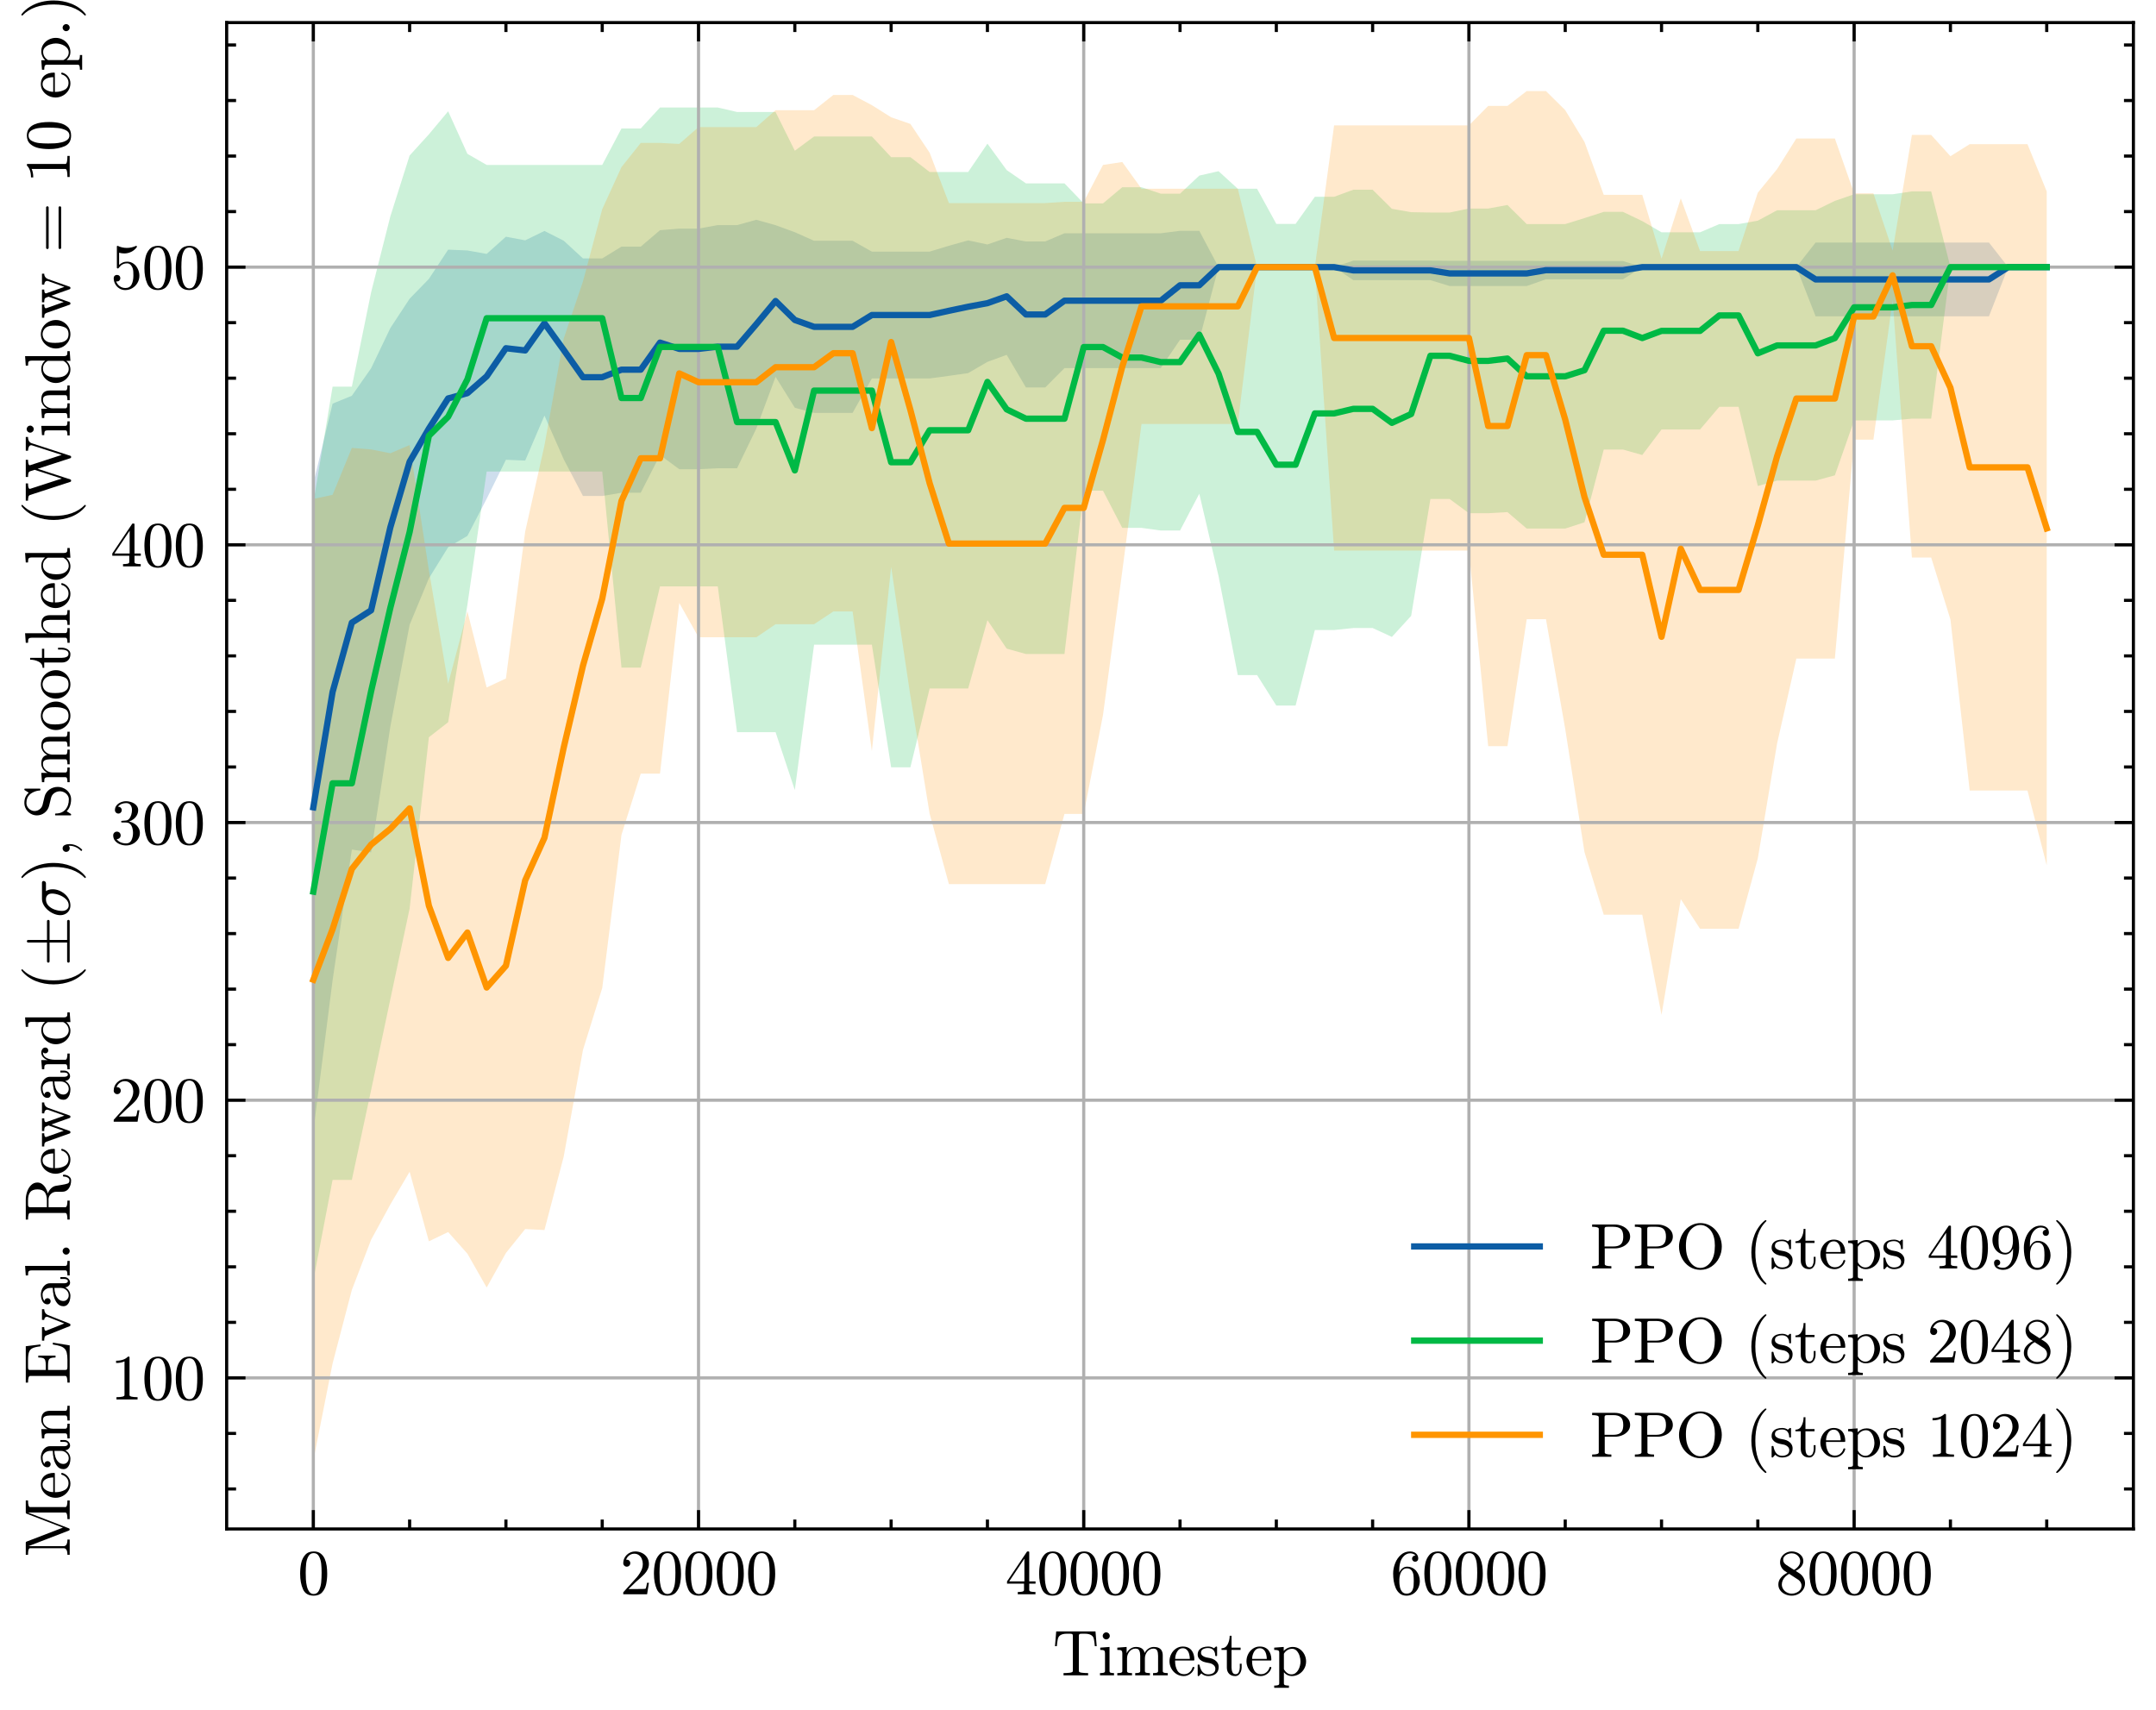 <?xml version="1.0" encoding="utf-8" standalone="no"?>
<!DOCTYPE svg PUBLIC "-//W3C//DTD SVG 1.1//EN"
  "http://www.w3.org/Graphics/SVG/1.1/DTD/svg11.dtd">
<svg xmlns:xlink="http://www.w3.org/1999/xlink" width="343.393pt" height="272.4pt" viewBox="0 0 343.393 272.4" xmlns="http://www.w3.org/2000/svg" version="1.1">
 <defs>
  <style type="text/css">*{stroke-linejoin: round; stroke-linecap: butt}</style>
 </defs>
 <g id="figure_1">
  <g id="patch_1">
   <path d="M 0 272.4 
L 343.393 272.4 
L 343.393 0 
L 0 0 
z
" style="fill: #ffffff"/>
  </g>
  <g id="axes_1">
   <g id="patch_2">
    <path d="M 36.1 243.544 
L 339.793 243.544 
L 339.793 3.6 
L 36.1 3.6 
z
" style="fill: #ffffff"/>
   </g>
   <g id="FillBetweenPolyCollection_1">
    <path d="M 49.904 77.013 
L 49.904 180.179 
L 52.972 156.148 
L 56.039 135.323 
L 59.107 135.769 
L 62.175 115.709 
L 65.242 99.519 
L 68.31 92.122 
L 71.378 87.159 
L 74.445 85.361 
L 77.513 79.446 
L 80.58 73.234 
L 83.648 73.361 
L 86.716 66.193 
L 89.783 73.146 
L 92.851 79.002 
L 95.918 79.002 
L 98.986 78.483 
L 102.054 78.483 
L 105.121 72.475 
L 108.189 74.736 
L 111.256 74.736 
L 114.324 74.585 
L 117.392 74.585 
L 120.459 68.272 
L 123.527 60.024 
L 126.594 64.95 
L 129.662 65.765 
L 132.73 65.765 
L 135.797 65.765 
L 138.865 60.279 
L 141.933 60.279 
L 145 60.279 
L 148.068 60.279 
L 151.135 59.865 
L 154.203 59.429 
L 157.271 57.64 
L 160.338 56.518 
L 163.406 61.722 
L 166.473 61.722 
L 169.541 58.633 
L 172.609 58.633 
L 175.676 58.633 
L 178.744 58.633 
L 181.811 58.633 
L 184.879 58.633 
L 187.947 54.121 
L 191.014 54.121 
L 194.082 42.55 
L 197.149 42.55 
L 200.217 42.55 
L 203.285 42.55 
L 206.352 42.55 
L 209.42 42.55 
L 212.488 42.55 
L 215.555 44.626 
L 218.623 44.626 
L 221.69 44.626 
L 224.758 44.626 
L 227.826 44.626 
L 230.893 45.559 
L 233.961 45.559 
L 237.028 45.559 
L 240.096 45.559 
L 243.164 45.559 
L 246.231 44.484 
L 249.299 44.484 
L 252.366 44.484 
L 255.434 44.484 
L 258.502 44.484 
L 261.569 42.55 
L 264.637 42.55 
L 267.704 42.55 
L 270.772 42.55 
L 273.84 42.55 
L 276.907 42.55 
L 279.975 42.55 
L 283.043 42.55 
L 286.11 42.55 
L 289.178 50.382 
L 292.245 50.382 
L 295.313 50.382 
L 298.381 50.382 
L 301.448 50.382 
L 304.516 50.382 
L 307.583 50.382 
L 310.651 50.382 
L 313.719 50.382 
L 316.786 50.382 
L 319.854 42.55 
L 322.921 42.55 
L 325.989 42.55 
L 325.989 42.55 
L 325.989 42.55 
L 322.921 42.55 
L 319.854 42.55 
L 316.786 38.634 
L 313.719 38.634 
L 310.651 38.634 
L 307.583 38.634 
L 304.516 38.634 
L 301.448 38.634 
L 298.381 38.634 
L 295.313 38.634 
L 292.245 38.634 
L 289.178 38.634 
L 286.11 42.55 
L 283.043 42.55 
L 279.975 42.55 
L 276.907 42.55 
L 273.84 42.55 
L 270.772 42.55 
L 267.704 42.55 
L 264.637 42.55 
L 261.569 42.55 
L 258.502 41.582 
L 255.434 41.582 
L 252.366 41.582 
L 249.299 41.582 
L 246.231 41.582 
L 243.164 41.546 
L 240.096 41.546 
L 237.028 41.546 
L 233.961 41.546 
L 230.893 41.546 
L 227.826 41.512 
L 224.758 41.512 
L 221.69 41.512 
L 218.623 41.512 
L 215.555 41.512 
L 212.488 42.55 
L 209.42 42.55 
L 206.352 42.55 
L 203.285 42.55 
L 200.217 42.55 
L 197.149 42.55 
L 194.082 42.55 
L 191.014 36.764 
L 187.947 36.764 
L 184.879 37.158 
L 181.811 37.158 
L 178.744 37.158 
L 175.676 37.158 
L 172.609 37.158 
L 169.541 37.158 
L 166.473 38.464 
L 163.406 38.464 
L 160.338 37.882 
L 157.271 38.942 
L 154.203 38.291 
L 151.135 39.147 
L 148.068 40.078 
L 145 40.078 
L 141.933 40.078 
L 138.865 40.078 
L 135.797 38.354 
L 132.73 38.354 
L 129.662 38.354 
L 126.594 36.987 
L 123.527 35.868 
L 120.459 35.01 
L 117.392 35.856 
L 114.324 35.856 
L 111.256 36.414 
L 108.189 36.414 
L 105.121 36.669 
L 102.054 39.283 
L 98.986 39.283 
L 95.918 41.165 
L 92.851 41.165 
L 89.783 38.34 
L 86.716 36.788 
L 83.648 38.284 
L 80.58 37.703 
L 77.513 40.444 
L 74.445 39.895 
L 71.378 39.766 
L 68.31 44.428 
L 65.242 47.583 
L 62.175 52.252 
L 59.107 58.661 
L 56.039 63.04 
L 52.972 64.296 
L 49.904 77.013 
z
" clip-path="url(#pb6acecbfa1)" style="fill: #0c5da5; fill-opacity: 0.2"/>
   </g>
   <g id="FillBetweenPolyCollection_2">
    <path d="M 49.904 80.11 
L 49.904 203.946 
L 52.972 187.942 
L 56.039 187.942 
L 59.107 173.653 
L 62.175 159.141 
L 65.242 144.724 
L 68.31 117.433 
L 71.378 115.038 
L 74.445 96.336 
L 77.513 75.105 
L 80.58 75.105 
L 83.648 75.105 
L 86.716 75.105 
L 89.783 75.105 
L 92.851 75.105 
L 95.918 75.105 
L 98.986 106.338 
L 102.054 106.338 
L 105.121 93.399 
L 108.189 93.399 
L 111.256 93.399 
L 114.324 93.399 
L 117.392 116.622 
L 120.459 116.622 
L 123.527 116.622 
L 126.594 125.846 
L 129.662 102.69 
L 132.73 102.69 
L 135.797 102.69 
L 138.865 102.69 
L 141.933 122.222 
L 145 122.222 
L 148.068 109.666 
L 151.135 109.666 
L 154.203 109.666 
L 157.271 98.788 
L 160.338 103.317 
L 163.406 104.175 
L 166.473 104.175 
L 169.541 104.175 
L 172.609 78.16 
L 175.676 78.16 
L 178.744 84.08 
L 181.811 84.08 
L 184.879 84.506 
L 187.947 84.506 
L 191.014 78.643 
L 194.082 91.766 
L 197.149 107.529 
L 200.217 107.529 
L 203.285 112.388 
L 206.352 112.388 
L 209.42 100.355 
L 212.488 100.355 
L 215.555 100.034 
L 218.623 100.034 
L 221.69 101.452 
L 224.758 98.1 
L 227.826 79.487 
L 230.893 79.487 
L 233.961 81.747 
L 237.028 81.747 
L 240.096 81.572 
L 243.164 84.191 
L 246.231 84.191 
L 249.299 84.191 
L 252.366 83.197 
L 255.434 71.61 
L 258.502 71.61 
L 261.569 72.475 
L 264.637 68.409 
L 267.704 68.409 
L 270.772 68.409 
L 273.84 64.798 
L 276.907 64.798 
L 279.975 77.41 
L 283.043 76.555 
L 286.11 76.555 
L 289.178 76.555 
L 292.245 75.713 
L 295.313 66.965 
L 298.381 66.965 
L 301.448 66.965 
L 304.516 66.683 
L 307.583 66.683 
L 310.651 42.55 
L 313.719 42.55 
L 316.786 42.55 
L 319.854 42.55 
L 322.921 42.55 
L 325.989 42.55 
L 325.989 42.55 
L 325.989 42.55 
L 322.921 42.55 
L 319.854 42.55 
L 316.786 42.55 
L 313.719 42.55 
L 310.651 42.55 
L 307.583 30.483 
L 304.516 30.483 
L 301.448 30.944 
L 298.381 30.944 
L 295.313 30.944 
L 292.245 31.998 
L 289.178 33.491 
L 286.11 33.491 
L 283.043 33.491 
L 279.975 35.149 
L 276.907 35.694 
L 273.84 35.694 
L 270.772 37.002 
L 267.704 37.002 
L 264.637 37.002 
L 261.569 35.219 
L 258.502 33.748 
L 255.434 33.748 
L 252.366 34.74 
L 249.299 35.692 
L 246.231 35.692 
L 243.164 35.692 
L 240.096 32.65 
L 237.028 33.218 
L 233.961 33.218 
L 230.893 33.85 
L 227.826 33.85 
L 224.758 33.797 
L 221.69 33.258 
L 218.623 30.218 
L 215.555 30.218 
L 212.488 31.347 
L 209.42 31.347 
L 206.352 35.663 
L 203.285 35.663 
L 200.217 30.066 
L 197.149 30.066 
L 194.082 27.268 
L 191.014 27.971 
L 187.947 30.848 
L 184.879 30.848 
L 181.811 29.824 
L 178.744 29.824 
L 175.676 32.4 
L 172.609 32.4 
L 169.541 29.208 
L 166.473 29.208 
L 163.406 29.208 
L 160.338 27.094 
L 157.271 22.882 
L 154.203 27.397 
L 151.135 27.397 
L 148.068 27.397 
L 145 25.032 
L 141.933 25.032 
L 138.865 21.74 
L 135.797 21.74 
L 132.73 21.74 
L 129.662 21.74 
L 126.594 24.009 
L 123.527 17.84 
L 120.459 17.84 
L 117.392 17.84 
L 114.324 17.125 
L 111.256 17.125 
L 108.189 17.125 
L 105.121 17.125 
L 102.054 20.463 
L 98.986 20.463 
L 95.918 26.272 
L 92.851 26.272 
L 89.783 26.272 
L 86.716 26.272 
L 83.648 26.272 
L 80.58 26.272 
L 77.513 26.272 
L 74.445 24.503 
L 71.378 17.726 
L 68.31 21.399 
L 65.242 24.771 
L 62.175 34.451 
L 59.107 46.566 
L 56.039 61.594 
L 52.972 61.594 
L 49.904 80.11 
z
" clip-path="url(#pb6acecbfa1)" style="fill: #00b945; fill-opacity: 0.2"/>
   </g>
   <g id="FillBetweenPolyCollection_3">
    <path d="M 49.904 79.479 
L 49.904 232.637 
L 52.972 217.183 
L 56.039 205.474 
L 59.107 197.48 
L 62.175 191.849 
L 65.242 186.645 
L 68.31 197.723 
L 71.378 196.248 
L 74.445 199.692 
L 77.513 205.089 
L 80.58 199.585 
L 83.648 195.77 
L 86.716 195.929 
L 89.783 184.237 
L 92.851 167.24 
L 95.918 157.386 
L 98.986 132.97 
L 102.054 123.23 
L 105.121 123.23 
L 108.189 96.039 
L 111.256 101.511 
L 114.324 101.511 
L 117.392 101.511 
L 120.459 101.511 
L 123.527 99.427 
L 126.594 99.427 
L 129.662 99.427 
L 132.73 97.398 
L 135.797 97.398 
L 138.865 119.641 
L 141.933 90.285 
L 145 110.851 
L 148.068 129.617 
L 151.135 140.825 
L 154.203 140.825 
L 157.271 140.825 
L 160.338 140.825 
L 163.406 140.825 
L 166.473 140.825 
L 169.541 129.646 
L 172.609 129.646 
L 175.676 113.906 
L 178.744 91.018 
L 181.811 67.532 
L 184.879 67.532 
L 187.947 67.532 
L 191.014 67.532 
L 194.082 67.532 
L 197.149 67.532 
L 200.217 42.55 
L 203.285 42.55 
L 206.352 42.55 
L 209.42 42.55 
L 212.488 87.702 
L 215.555 87.702 
L 218.623 87.702 
L 221.69 87.702 
L 224.758 87.702 
L 227.826 87.702 
L 230.893 87.702 
L 233.961 87.702 
L 237.028 118.846 
L 240.096 118.846 
L 243.164 98.636 
L 246.231 98.636 
L 249.299 116.122 
L 252.366 135.726 
L 255.434 145.7 
L 258.502 145.7 
L 261.569 145.7 
L 264.637 161.652 
L 267.704 143.223 
L 270.772 147.944 
L 273.84 147.944 
L 276.907 147.944 
L 279.975 136.718 
L 283.043 118.426 
L 286.11 104.905 
L 289.178 104.905 
L 292.245 104.905 
L 295.313 70.036 
L 298.381 70.036 
L 301.448 47.787 
L 304.516 88.802 
L 307.583 88.802 
L 310.651 98.663 
L 313.719 125.918 
L 316.786 125.918 
L 319.854 125.918 
L 322.921 125.918 
L 325.989 137.833 
L 325.989 30.494 
L 325.989 30.494 
L 322.921 22.964 
L 319.854 22.964 
L 316.786 22.964 
L 313.719 22.964 
L 310.651 24.883 
L 307.583 21.492 
L 304.516 21.492 
L 301.448 39.931 
L 298.381 30.793 
L 295.313 30.793 
L 292.245 22.056 
L 289.178 22.056 
L 286.11 22.056 
L 283.043 26.935 
L 279.975 30.689 
L 276.907 39.987 
L 273.84 39.987 
L 270.772 39.987 
L 267.704 31.597 
L 264.637 41.211 
L 261.569 31.031 
L 258.502 31.031 
L 255.434 31.031 
L 252.366 22.604 
L 249.299 17.544 
L 246.231 14.507 
L 243.164 14.507 
L 240.096 16.872 
L 237.028 16.872 
L 233.961 19.974 
L 230.893 19.974 
L 227.826 19.974 
L 224.758 19.974 
L 221.69 19.974 
L 218.623 19.974 
L 215.555 19.974 
L 212.488 19.974 
L 209.42 42.55 
L 206.352 42.55 
L 203.285 42.55 
L 200.217 42.55 
L 197.149 30.059 
L 194.082 30.059 
L 191.014 30.059 
L 187.947 30.059 
L 184.879 30.059 
L 181.811 30.059 
L 178.744 25.805 
L 175.676 26.271 
L 172.609 32.151 
L 169.541 32.151 
L 166.473 32.349 
L 163.406 32.349 
L 160.338 32.349 
L 157.271 32.349 
L 154.203 32.349 
L 151.135 32.349 
L 148.068 24.326 
L 145 19.736 
L 141.933 18.682 
L 138.865 16.75 
L 135.797 15.126 
L 132.73 15.126 
L 129.662 17.555 
L 126.594 17.555 
L 123.527 17.555 
L 120.459 20.248 
L 117.392 20.248 
L 114.324 20.248 
L 111.256 20.248 
L 108.189 22.924 
L 105.121 22.768 
L 102.054 22.768 
L 98.986 26.616 
L 95.918 33.322 
L 92.851 44.824 
L 89.783 53.923 
L 86.716 70.964 
L 83.648 84.676 
L 80.58 108.073 
L 77.513 109.504 
L 74.445 97.385 
L 71.378 108.915 
L 68.31 90.826 
L 65.242 70.888 
L 62.175 72.196 
L 59.107 71.59 
L 56.039 71.345 
L 52.972 78.815 
L 49.904 79.479 
z
" clip-path="url(#pb6acecbfa1)" style="fill: #ff9500; fill-opacity: 0.2"/>
   </g>
   <g id="matplotlib.axis_1">
    <g id="xtick_1">
     <g id="line2d_1">
      <path d="M 49.904 243.544 
L 49.904 3.6 
" clip-path="url(#pb6acecbfa1)" style="fill: none; stroke: #b0b0b0; stroke-width: 0.5; stroke-linecap: square"/>
     </g>
     <g id="line2d_2">
      <defs>
       <path id="m08ebea23ae" d="M 0 0 
L 0 -3 
" style="stroke: #000000; stroke-width: 0.5"/>
      </defs>
      <g>
       <use xlink:href="#m08ebea23ae" x="49.904" y="243.544" style="stroke: #000000; stroke-width: 0.5"/>
      </g>
     </g>
     <g id="line2d_3">
      <defs>
       <path id="m51ef351a48" d="M 0 0 
L 0 3 
" style="stroke: #000000; stroke-width: 0.5"/>
      </defs>
      <g>
       <use xlink:href="#m51ef351a48" x="49.904" y="3.6" style="stroke: #000000; stroke-width: 0.5"/>
      </g>
     </g>
     <g id="text_1">
      <!-- $\mathdefault{0}$ -->
      <g transform="translate(47.404 253.983) scale(0.1 -0.1)">
       <defs>
        <path id="Cmr10-30" d="M 1600 -141 
Q 816 -141 533 504 
Q 250 1150 250 2041 
Q 250 2597 351 3087 
Q 453 3578 754 3920 
Q 1056 4263 1600 4263 
Q 2022 4263 2290 4056 
Q 2559 3850 2700 3523 
Q 2841 3197 2892 2823 
Q 2944 2450 2944 2041 
Q 2944 1491 2842 1011 
Q 2741 531 2444 195 
Q 2147 -141 1600 -141 
z
M 1600 25 
Q 1956 25 2131 390 
Q 2306 756 2347 1200 
Q 2388 1644 2388 2144 
Q 2388 2625 2347 3031 
Q 2306 3438 2132 3767 
Q 1959 4097 1600 4097 
Q 1238 4097 1063 3765 
Q 888 3434 847 3029 
Q 806 2625 806 2144 
Q 806 1788 823 1472 
Q 841 1156 916 820 
Q 991 484 1158 254 
Q 1325 25 1600 25 
z
" transform="scale(0.016)"/>
       </defs>
       <use xlink:href="#Cmr10-30" transform="translate(0 0.391)"/>
      </g>
     </g>
    </g>
    <g id="xtick_2">
     <g id="line2d_4">
      <path d="M 111.256 243.544 
L 111.256 3.6 
" clip-path="url(#pb6acecbfa1)" style="fill: none; stroke: #b0b0b0; stroke-width: 0.5; stroke-linecap: square"/>
     </g>
     <g id="line2d_5">
      <g>
       <use xlink:href="#m08ebea23ae" x="111.256" y="243.544" style="stroke: #000000; stroke-width: 0.5"/>
      </g>
     </g>
     <g id="line2d_6">
      <g>
       <use xlink:href="#m51ef351a48" x="111.256" y="3.6" style="stroke: #000000; stroke-width: 0.5"/>
      </g>
     </g>
     <g id="text_2">
      <!-- $\mathdefault{20000}$ -->
      <g transform="translate(98.756 253.983) scale(0.1 -0.1)">
       <defs>
        <path id="Cmr10-32" d="M 319 0 
L 319 172 
Q 319 188 331 206 
L 1325 1306 
Q 1550 1550 1690 1715 
Q 1831 1881 1968 2097 
Q 2106 2313 2186 2536 
Q 2266 2759 2266 3009 
Q 2266 3272 2169 3511 
Q 2072 3750 1880 3894 
Q 1688 4038 1416 4038 
Q 1138 4038 916 3870 
Q 694 3703 603 3438 
Q 628 3444 672 3444 
Q 816 3444 917 3347 
Q 1019 3250 1019 3097 
Q 1019 2950 917 2848 
Q 816 2747 672 2747 
Q 522 2747 420 2851 
Q 319 2956 319 3097 
Q 319 3338 409 3548 
Q 500 3759 670 3923 
Q 841 4088 1055 4175 
Q 1269 4263 1509 4263 
Q 1875 4263 2190 4108 
Q 2506 3953 2690 3670 
Q 2875 3388 2875 3009 
Q 2875 2731 2753 2481 
Q 2631 2231 2440 2026 
Q 2250 1822 1953 1562 
Q 1656 1303 1563 1216 
L 838 519 
L 1453 519 
Q 1906 519 2211 526 
Q 2516 534 2534 550 
Q 2609 631 2688 1141 
L 2875 1141 
L 2694 0 
L 319 0 
z
" transform="scale(0.016)"/>
       </defs>
       <use xlink:href="#Cmr10-32" transform="translate(0 0.391)"/>
       <use xlink:href="#Cmr10-30" transform="translate(50 0.391)"/>
       <use xlink:href="#Cmr10-30" transform="translate(100 0.391)"/>
       <use xlink:href="#Cmr10-30" transform="translate(150 0.391)"/>
       <use xlink:href="#Cmr10-30" transform="translate(200 0.391)"/>
      </g>
     </g>
    </g>
    <g id="xtick_3">
     <g id="line2d_7">
      <path d="M 172.609 243.544 
L 172.609 3.6 
" clip-path="url(#pb6acecbfa1)" style="fill: none; stroke: #b0b0b0; stroke-width: 0.5; stroke-linecap: square"/>
     </g>
     <g id="line2d_8">
      <g>
       <use xlink:href="#m08ebea23ae" x="172.609" y="243.544" style="stroke: #000000; stroke-width: 0.5"/>
      </g>
     </g>
     <g id="line2d_9">
      <g>
       <use xlink:href="#m51ef351a48" x="172.609" y="3.6" style="stroke: #000000; stroke-width: 0.5"/>
      </g>
     </g>
     <g id="text_3">
      <!-- $\mathdefault{40000}$ -->
      <g transform="translate(160.109 253.983) scale(0.1 -0.1)">
       <defs>
        <path id="Cmr10-34" d="M 178 1056 
L 178 1281 
L 2156 4231 
Q 2178 4263 2222 4263 
L 2316 4263 
Q 2388 4263 2388 4191 
L 2388 1281 
L 3016 1281 
L 3016 1056 
L 2388 1056 
L 2388 428 
Q 2388 297 2575 261 
Q 2763 225 3009 225 
L 3009 0 
L 1247 0 
L 1247 225 
Q 1494 225 1681 261 
Q 1869 297 1869 428 
L 1869 1056 
L 178 1056 
z
M 391 1281 
L 1906 1281 
L 1906 3547 
L 391 1281 
z
" transform="scale(0.016)"/>
       </defs>
       <use xlink:href="#Cmr10-34" transform="translate(0 0.391)"/>
       <use xlink:href="#Cmr10-30" transform="translate(50 0.391)"/>
       <use xlink:href="#Cmr10-30" transform="translate(100 0.391)"/>
       <use xlink:href="#Cmr10-30" transform="translate(150 0.391)"/>
       <use xlink:href="#Cmr10-30" transform="translate(200 0.391)"/>
      </g>
     </g>
    </g>
    <g id="xtick_4">
     <g id="line2d_10">
      <path d="M 233.961 243.544 
L 233.961 3.6 
" clip-path="url(#pb6acecbfa1)" style="fill: none; stroke: #b0b0b0; stroke-width: 0.5; stroke-linecap: square"/>
     </g>
     <g id="line2d_11">
      <g>
       <use xlink:href="#m08ebea23ae" x="233.961" y="243.544" style="stroke: #000000; stroke-width: 0.5"/>
      </g>
     </g>
     <g id="line2d_12">
      <g>
       <use xlink:href="#m51ef351a48" x="233.961" y="3.6" style="stroke: #000000; stroke-width: 0.5"/>
      </g>
     </g>
     <g id="text_4">
      <!-- $\mathdefault{60000}$ -->
      <g transform="translate(221.461 253.983) scale(0.1 -0.1)">
       <defs>
        <path id="Cmr10-36" d="M 1600 -141 
Q 1203 -141 937 70 
Q 672 281 526 617 
Q 381 953 325 1322 
Q 269 1691 269 2069 
Q 269 2575 466 3084 
Q 663 3594 1045 3928 
Q 1428 4263 1953 4263 
Q 2172 4263 2361 4180 
Q 2550 4097 2658 3936 
Q 2766 3775 2766 3547 
Q 2766 3416 2677 3327 
Q 2588 3238 2456 3238 
Q 2331 3238 2240 3328 
Q 2150 3419 2150 3547 
Q 2150 3672 2240 3762 
Q 2331 3853 2456 3853 
L 2491 3853 
Q 2409 3969 2261 4023 
Q 2113 4078 1953 4078 
Q 1759 4078 1595 3993 
Q 1431 3909 1300 3765 
Q 1169 3622 1081 3448 
Q 994 3275 945 3053 
Q 897 2831 884 2637 
Q 872 2444 872 2150 
Q 984 2413 1190 2580 
Q 1397 2747 1656 2747 
Q 1941 2747 2175 2631 
Q 2409 2516 2578 2311 
Q 2747 2106 2836 1843 
Q 2925 1581 2925 1313 
Q 2925 938 2758 598 
Q 2591 259 2287 59 
Q 1984 -141 1600 -141 
z
M 1600 63 
Q 1847 63 1997 175 
Q 2147 288 2217 473 
Q 2288 659 2305 848 
Q 2322 1038 2322 1313 
Q 2322 1675 2287 1931 
Q 2253 2188 2100 2383 
Q 1947 2578 1631 2578 
Q 1372 2578 1205 2403 
Q 1038 2228 961 1961 
Q 884 1694 884 1447 
Q 884 1363 891 1319 
Q 891 1309 889 1303 
Q 888 1297 884 1288 
Q 884 1013 940 731 
Q 997 450 1156 256 
Q 1316 63 1600 63 
z
" transform="scale(0.016)"/>
       </defs>
       <use xlink:href="#Cmr10-36" transform="translate(0 0.391)"/>
       <use xlink:href="#Cmr10-30" transform="translate(50 0.391)"/>
       <use xlink:href="#Cmr10-30" transform="translate(100 0.391)"/>
       <use xlink:href="#Cmr10-30" transform="translate(150 0.391)"/>
       <use xlink:href="#Cmr10-30" transform="translate(200 0.391)"/>
      </g>
     </g>
    </g>
    <g id="xtick_5">
     <g id="line2d_13">
      <path d="M 295.313 243.544 
L 295.313 3.6 
" clip-path="url(#pb6acecbfa1)" style="fill: none; stroke: #b0b0b0; stroke-width: 0.5; stroke-linecap: square"/>
     </g>
     <g id="line2d_14">
      <g>
       <use xlink:href="#m08ebea23ae" x="295.313" y="243.544" style="stroke: #000000; stroke-width: 0.5"/>
      </g>
     </g>
     <g id="line2d_15">
      <g>
       <use xlink:href="#m51ef351a48" x="295.313" y="3.6" style="stroke: #000000; stroke-width: 0.5"/>
      </g>
     </g>
     <g id="text_5">
      <!-- $\mathdefault{80000}$ -->
      <g transform="translate(282.813 253.983) scale(0.1 -0.1)">
       <defs>
        <path id="Cmr10-38" d="M 269 972 
Q 269 1356 522 1651 
Q 775 1947 1172 2144 
L 934 2297 
Q 716 2441 578 2680 
Q 441 2919 441 3181 
Q 441 3488 602 3734 
Q 763 3981 1030 4122 
Q 1297 4263 1600 4263 
Q 1884 4263 2148 4147 
Q 2413 4031 2583 3815 
Q 2753 3600 2753 3303 
Q 2753 3088 2651 2903 
Q 2550 2719 2373 2572 
Q 2197 2425 1997 2322 
L 2363 2088 
Q 2616 1922 2770 1653 
Q 2925 1384 2925 1088 
Q 2925 741 2739 456 
Q 2553 172 2247 15 
Q 1941 -141 1600 -141 
Q 1269 -141 961 -6 
Q 653 128 461 383 
Q 269 638 269 972 
z
M 616 972 
Q 616 719 755 509 
Q 894 300 1122 181 
Q 1350 63 1600 63 
Q 1972 63 2275 280 
Q 2578 497 2578 856 
Q 2578 978 2529 1098 
Q 2481 1219 2395 1317 
Q 2309 1416 2203 1478 
L 1344 2034 
Q 1144 1928 976 1765 
Q 809 1603 712 1400 
Q 616 1197 616 972 
z
M 1056 2925 
L 1831 2425 
Q 2100 2581 2272 2803 
Q 2444 3025 2444 3303 
Q 2444 3519 2323 3698 
Q 2203 3878 2009 3978 
Q 1816 4078 1594 4078 
Q 1400 4078 1203 4003 
Q 1006 3928 878 3779 
Q 750 3631 750 3431 
Q 750 3131 1056 2925 
z
" transform="scale(0.016)"/>
       </defs>
       <use xlink:href="#Cmr10-38" transform="translate(0 0.391)"/>
       <use xlink:href="#Cmr10-30" transform="translate(50 0.391)"/>
       <use xlink:href="#Cmr10-30" transform="translate(100 0.391)"/>
       <use xlink:href="#Cmr10-30" transform="translate(150 0.391)"/>
       <use xlink:href="#Cmr10-30" transform="translate(200 0.391)"/>
      </g>
     </g>
    </g>
    <g id="xtick_6">
     <g id="line2d_16">
      <defs>
       <path id="m094ab37865" d="M 0 0 
L 0 -1.5 
" style="stroke: #000000; stroke-width: 0.5"/>
      </defs>
      <g>
       <use xlink:href="#m094ab37865" x="65.242" y="243.544" style="stroke: #000000; stroke-width: 0.5"/>
      </g>
     </g>
     <g id="line2d_17">
      <defs>
       <path id="m463ef4dabd" d="M 0 0 
L 0 1.5 
" style="stroke: #000000; stroke-width: 0.5"/>
      </defs>
      <g>
       <use xlink:href="#m463ef4dabd" x="65.242" y="3.6" style="stroke: #000000; stroke-width: 0.5"/>
      </g>
     </g>
    </g>
    <g id="xtick_7">
     <g id="line2d_18">
      <g>
       <use xlink:href="#m094ab37865" x="80.58" y="243.544" style="stroke: #000000; stroke-width: 0.5"/>
      </g>
     </g>
     <g id="line2d_19">
      <g>
       <use xlink:href="#m463ef4dabd" x="80.58" y="3.6" style="stroke: #000000; stroke-width: 0.5"/>
      </g>
     </g>
    </g>
    <g id="xtick_8">
     <g id="line2d_20">
      <g>
       <use xlink:href="#m094ab37865" x="95.918" y="243.544" style="stroke: #000000; stroke-width: 0.5"/>
      </g>
     </g>
     <g id="line2d_21">
      <g>
       <use xlink:href="#m463ef4dabd" x="95.918" y="3.6" style="stroke: #000000; stroke-width: 0.5"/>
      </g>
     </g>
    </g>
    <g id="xtick_9">
     <g id="line2d_22">
      <g>
       <use xlink:href="#m094ab37865" x="126.594" y="243.544" style="stroke: #000000; stroke-width: 0.5"/>
      </g>
     </g>
     <g id="line2d_23">
      <g>
       <use xlink:href="#m463ef4dabd" x="126.594" y="3.6" style="stroke: #000000; stroke-width: 0.5"/>
      </g>
     </g>
    </g>
    <g id="xtick_10">
     <g id="line2d_24">
      <g>
       <use xlink:href="#m094ab37865" x="141.933" y="243.544" style="stroke: #000000; stroke-width: 0.5"/>
      </g>
     </g>
     <g id="line2d_25">
      <g>
       <use xlink:href="#m463ef4dabd" x="141.933" y="3.6" style="stroke: #000000; stroke-width: 0.5"/>
      </g>
     </g>
    </g>
    <g id="xtick_11">
     <g id="line2d_26">
      <g>
       <use xlink:href="#m094ab37865" x="157.271" y="243.544" style="stroke: #000000; stroke-width: 0.5"/>
      </g>
     </g>
     <g id="line2d_27">
      <g>
       <use xlink:href="#m463ef4dabd" x="157.271" y="3.6" style="stroke: #000000; stroke-width: 0.5"/>
      </g>
     </g>
    </g>
    <g id="xtick_12">
     <g id="line2d_28">
      <g>
       <use xlink:href="#m094ab37865" x="187.947" y="243.544" style="stroke: #000000; stroke-width: 0.5"/>
      </g>
     </g>
     <g id="line2d_29">
      <g>
       <use xlink:href="#m463ef4dabd" x="187.947" y="3.6" style="stroke: #000000; stroke-width: 0.5"/>
      </g>
     </g>
    </g>
    <g id="xtick_13">
     <g id="line2d_30">
      <g>
       <use xlink:href="#m094ab37865" x="203.285" y="243.544" style="stroke: #000000; stroke-width: 0.5"/>
      </g>
     </g>
     <g id="line2d_31">
      <g>
       <use xlink:href="#m463ef4dabd" x="203.285" y="3.6" style="stroke: #000000; stroke-width: 0.5"/>
      </g>
     </g>
    </g>
    <g id="xtick_14">
     <g id="line2d_32">
      <g>
       <use xlink:href="#m094ab37865" x="218.623" y="243.544" style="stroke: #000000; stroke-width: 0.5"/>
      </g>
     </g>
     <g id="line2d_33">
      <g>
       <use xlink:href="#m463ef4dabd" x="218.623" y="3.6" style="stroke: #000000; stroke-width: 0.5"/>
      </g>
     </g>
    </g>
    <g id="xtick_15">
     <g id="line2d_34">
      <g>
       <use xlink:href="#m094ab37865" x="249.299" y="243.544" style="stroke: #000000; stroke-width: 0.5"/>
      </g>
     </g>
     <g id="line2d_35">
      <g>
       <use xlink:href="#m463ef4dabd" x="249.299" y="3.6" style="stroke: #000000; stroke-width: 0.5"/>
      </g>
     </g>
    </g>
    <g id="xtick_16">
     <g id="line2d_36">
      <g>
       <use xlink:href="#m094ab37865" x="264.637" y="243.544" style="stroke: #000000; stroke-width: 0.5"/>
      </g>
     </g>
     <g id="line2d_37">
      <g>
       <use xlink:href="#m463ef4dabd" x="264.637" y="3.6" style="stroke: #000000; stroke-width: 0.5"/>
      </g>
     </g>
    </g>
    <g id="xtick_17">
     <g id="line2d_38">
      <g>
       <use xlink:href="#m094ab37865" x="279.975" y="243.544" style="stroke: #000000; stroke-width: 0.5"/>
      </g>
     </g>
     <g id="line2d_39">
      <g>
       <use xlink:href="#m463ef4dabd" x="279.975" y="3.6" style="stroke: #000000; stroke-width: 0.5"/>
      </g>
     </g>
    </g>
    <g id="xtick_18">
     <g id="line2d_40">
      <g>
       <use xlink:href="#m094ab37865" x="310.651" y="243.544" style="stroke: #000000; stroke-width: 0.5"/>
      </g>
     </g>
     <g id="line2d_41">
      <g>
       <use xlink:href="#m463ef4dabd" x="310.651" y="3.6" style="stroke: #000000; stroke-width: 0.5"/>
      </g>
     </g>
    </g>
    <g id="xtick_19">
     <g id="line2d_42">
      <g>
       <use xlink:href="#m094ab37865" x="325.989" y="243.544" style="stroke: #000000; stroke-width: 0.5"/>
      </g>
     </g>
     <g id="line2d_43">
      <g>
       <use xlink:href="#m463ef4dabd" x="325.989" y="3.6" style="stroke: #000000; stroke-width: 0.5"/>
      </g>
     </g>
    </g>
    <g id="text_6">
     <!-- Timestep -->
     <g transform="translate(167.661 266.861) scale(0.1 -0.1)">
      <defs>
       <path id="Cmr10-54" d="M 1081 0 
L 1081 225 
Q 1403 225 1706 261 
Q 2009 297 2009 428 
L 2009 3944 
Q 2009 4081 1932 4114 
Q 1856 4147 1684 4147 
L 1416 4147 
Q 888 4147 666 3916 
Q 550 3800 500 3545 
Q 450 3291 416 2906 
L 231 2906 
L 353 4372 
L 4263 4372 
L 4384 2906 
L 4197 2906 
Q 4159 3319 4114 3561 
Q 4069 3803 3950 3916 
Q 3725 4147 3200 4147 
L 2931 4147 
Q 2816 4147 2752 4137 
Q 2688 4128 2647 4083 
Q 2606 4038 2606 3944 
L 2606 428 
Q 2606 297 2909 261 
Q 3213 225 3531 225 
L 3531 0 
L 1081 0 
z
" transform="scale(0.016)"/>
       <path id="Cmr10-69" d="M 197 0 
L 197 225 
Q 416 225 556 259 
Q 697 294 697 428 
L 697 2175 
Q 697 2422 601 2478 
Q 506 2534 225 2534 
L 225 2759 
L 1147 2828 
L 1147 428 
Q 1147 294 1269 259 
Q 1391 225 1594 225 
L 1594 0 
L 197 0 
z
M 469 3928 
Q 469 4069 575 4175 
Q 681 4281 819 4281 
Q 909 4281 993 4234 
Q 1078 4188 1125 4103 
Q 1172 4019 1172 3928 
Q 1172 3791 1065 3684 
Q 959 3578 819 3578 
Q 681 3578 575 3684 
Q 469 3791 469 3928 
z
" transform="scale(0.016)"/>
       <path id="Cmr10-6d" d="M 191 0 
L 191 225 
Q 409 225 550 259 
Q 691 294 691 428 
L 691 2175 
Q 691 2347 639 2423 
Q 588 2500 491 2517 
Q 394 2534 191 2534 
L 191 2759 
L 1119 2828 
L 1119 2203 
Q 1247 2478 1498 2653 
Q 1750 2828 2047 2828 
Q 2784 2828 2913 2228 
Q 3041 2497 3287 2662 
Q 3534 2828 3828 2828 
Q 4119 2828 4317 2734 
Q 4516 2641 4616 2448 
Q 4716 2256 4716 1966 
L 4716 428 
Q 4716 294 4858 259 
Q 5000 225 5216 225 
L 5216 0 
L 3750 0 
L 3750 225 
Q 3969 225 4109 259 
Q 4250 294 4250 428 
L 4250 1947 
Q 4250 2269 4159 2466 
Q 4069 2663 3788 2663 
Q 3419 2663 3178 2366 
Q 2938 2069 2938 1691 
L 2938 428 
Q 2938 294 3078 259 
Q 3219 225 3438 225 
L 3438 0 
L 1972 0 
L 1972 225 
Q 2191 225 2331 259 
Q 2472 294 2472 428 
L 2472 1947 
Q 2472 2259 2381 2461 
Q 2291 2663 2009 2663 
Q 1638 2663 1398 2366 
Q 1159 2069 1159 1691 
L 1159 428 
Q 1159 294 1300 259 
Q 1441 225 1656 225 
L 1656 0 
L 191 0 
z
" transform="scale(0.016)"/>
       <path id="Cmr10-65" d="M 1594 -72 
Q 1203 -72 876 133 
Q 550 338 364 680 
Q 178 1022 178 1403 
Q 178 1778 348 2115 
Q 519 2453 823 2661 
Q 1128 2869 1503 2869 
Q 1797 2869 2014 2770 
Q 2231 2672 2372 2497 
Q 2513 2322 2584 2084 
Q 2656 1847 2656 1563 
Q 2656 1478 2591 1478 
L 738 1478 
L 738 1409 
Q 738 878 952 497 
Q 1166 116 1650 116 
Q 1847 116 2014 203 
Q 2181 291 2304 447 
Q 2428 603 2472 781 
Q 2478 803 2495 820 
Q 2513 838 2534 838 
L 2591 838 
Q 2656 838 2656 756 
Q 2566 394 2266 161 
Q 1966 -72 1594 -72 
z
M 744 1638 
L 2203 1638 
Q 2203 1878 2136 2125 
Q 2069 2372 1912 2536 
Q 1756 2700 1503 2700 
Q 1141 2700 942 2361 
Q 744 2022 744 1638 
z
" transform="scale(0.016)"/>
       <path id="Cmr10-73" d="M 213 -19 
L 213 1025 
Q 213 1075 269 1075 
L 347 1075 
Q 384 1075 397 1025 
Q 575 97 1259 97 
Q 1563 97 1767 234 
Q 1972 372 1972 659 
Q 1972 866 1812 1011 
Q 1653 1156 1434 1209 
L 1006 1294 
Q 791 1341 614 1437 
Q 438 1534 325 1695 
Q 213 1856 213 2069 
Q 213 2350 361 2529 
Q 509 2709 746 2789 
Q 984 2869 1259 2869 
Q 1588 2869 1831 2694 
L 2016 2853 
Q 2016 2869 2047 2869 
L 2094 2869 
Q 2113 2869 2128 2851 
Q 2144 2834 2144 2816 
L 2144 1978 
Q 2144 1919 2094 1919 
L 2016 1919 
Q 1959 1919 1959 1978 
Q 1959 2313 1773 2516 
Q 1588 2719 1253 2719 
Q 966 2719 755 2612 
Q 544 2506 544 2247 
Q 544 2069 695 1955 
Q 847 1841 1050 1791 
L 1484 1709 
Q 1703 1659 1892 1540 
Q 2081 1422 2192 1240 
Q 2303 1059 2303 831 
Q 2303 600 2223 429 
Q 2144 259 2001 146 
Q 1859 34 1665 -19 
Q 1472 -72 1259 -72 
Q 859 -72 575 197 
L 341 -56 
Q 341 -72 306 -72 
L 269 -72 
Q 213 -72 213 -19 
z
" transform="scale(0.016)"/>
       <path id="Cmr10-74" d="M 653 769 
L 653 2534 
L 122 2534 
L 122 2700 
Q 541 2700 737 3090 
Q 934 3481 934 3938 
L 1119 3938 
L 1119 2759 
L 2022 2759 
L 2022 2534 
L 1119 2534 
L 1119 781 
Q 1119 516 1208 316 
Q 1297 116 1528 116 
Q 1747 116 1844 327 
Q 1941 538 1941 781 
L 1941 1159 
L 2125 1159 
L 2125 769 
Q 2125 569 2051 373 
Q 1978 178 1834 53 
Q 1691 -72 1484 -72 
Q 1100 -72 876 158 
Q 653 388 653 769 
z
" transform="scale(0.016)"/>
       <path id="Cmr10-70" d="M 166 -1241 
L 166 -1019 
Q 384 -1019 525 -981 
Q 666 -944 666 -813 
L 666 2272 
Q 666 2447 541 2490 
Q 416 2534 166 2534 
L 166 2759 
L 1113 2828 
L 1113 2431 
Q 1288 2625 1520 2726 
Q 1753 2828 2016 2828 
Q 2394 2828 2697 2623 
Q 3000 2419 3170 2086 
Q 3341 1753 3341 1381 
Q 3341 994 3152 659 
Q 2963 325 2636 126 
Q 2309 -72 1919 -72 
Q 1453 -72 1131 306 
L 1131 -813 
Q 1131 -944 1273 -981 
Q 1416 -1019 1631 -1019 
L 1631 -1241 
L 166 -1241 
z
M 1131 622 
Q 1244 394 1444 245 
Q 1644 97 1881 97 
Q 2103 97 2273 215 
Q 2444 334 2559 534 
Q 2675 734 2729 954 
Q 2784 1175 2784 1381 
Q 2784 1638 2692 1936 
Q 2600 2234 2411 2439 
Q 2222 2644 1953 2644 
Q 1694 2644 1476 2511 
Q 1259 2378 1131 2150 
L 1131 622 
z
" transform="scale(0.016)"/>
      </defs>
      <use xlink:href="#Cmr10-54"/>
      <use xlink:href="#Cmr10-69" transform="translate(72.217 0)"/>
      <use xlink:href="#Cmr10-6d" transform="translate(99.902 0)"/>
      <use xlink:href="#Cmr10-65" transform="translate(183.203 0)"/>
      <use xlink:href="#Cmr10-73" transform="translate(227.588 0)"/>
      <use xlink:href="#Cmr10-74" transform="translate(266.992 0)"/>
      <use xlink:href="#Cmr10-65" transform="translate(305.811 0)"/>
      <use xlink:href="#Cmr10-70" transform="translate(350.195 0)"/>
     </g>
    </g>
   </g>
   <g id="matplotlib.axis_2">
    <g id="ytick_1">
     <g id="line2d_44">
      <path d="M 36.1 219.478 
L 339.793 219.478 
" clip-path="url(#pb6acecbfa1)" style="fill: none; stroke: #b0b0b0; stroke-width: 0.5; stroke-linecap: square"/>
     </g>
     <g id="line2d_45">
      <defs>
       <path id="m2ddaf55def" d="M 0 0 
L 3 0 
" style="stroke: #000000; stroke-width: 0.5"/>
      </defs>
      <g>
       <use xlink:href="#m2ddaf55def" x="36.1" y="219.478" style="stroke: #000000; stroke-width: 0.5"/>
      </g>
     </g>
     <g id="line2d_46">
      <defs>
       <path id="mea5934ac7a" d="M 0 0 
L -3 0 
" style="stroke: #000000; stroke-width: 0.5"/>
      </defs>
      <g>
       <use xlink:href="#mea5934ac7a" x="339.793" y="219.478" style="stroke: #000000; stroke-width: 0.5"/>
      </g>
     </g>
     <g id="text_7">
      <!-- $\mathdefault{100}$ -->
      <g transform="translate(17.6 222.948) scale(0.1 -0.1)">
       <defs>
        <path id="Cmr10-31" d="M 594 0 
L 594 225 
Q 1394 225 1394 428 
L 1394 3788 
Q 1063 3628 556 3628 
L 556 3853 
Q 1341 3853 1741 4263 
L 1831 4263 
Q 1853 4263 1873 4245 
Q 1894 4228 1894 4206 
L 1894 428 
Q 1894 225 2694 225 
L 2694 0 
L 594 0 
z
" transform="scale(0.016)"/>
       </defs>
       <use xlink:href="#Cmr10-31" transform="translate(0 0.391)"/>
       <use xlink:href="#Cmr10-30" transform="translate(50 0.391)"/>
       <use xlink:href="#Cmr10-30" transform="translate(100 0.391)"/>
      </g>
     </g>
    </g>
    <g id="ytick_2">
     <g id="line2d_47">
      <path d="M 36.1 175.246 
L 339.793 175.246 
" clip-path="url(#pb6acecbfa1)" style="fill: none; stroke: #b0b0b0; stroke-width: 0.5; stroke-linecap: square"/>
     </g>
     <g id="line2d_48">
      <g>
       <use xlink:href="#m2ddaf55def" x="36.1" y="175.246" style="stroke: #000000; stroke-width: 0.5"/>
      </g>
     </g>
     <g id="line2d_49">
      <g>
       <use xlink:href="#mea5934ac7a" x="339.793" y="175.246" style="stroke: #000000; stroke-width: 0.5"/>
      </g>
     </g>
     <g id="text_8">
      <!-- $\mathdefault{200}$ -->
      <g transform="translate(17.6 178.716) scale(0.1 -0.1)">
       <use xlink:href="#Cmr10-32" transform="translate(0 0.391)"/>
       <use xlink:href="#Cmr10-30" transform="translate(50 0.391)"/>
       <use xlink:href="#Cmr10-30" transform="translate(100 0.391)"/>
      </g>
     </g>
    </g>
    <g id="ytick_3">
     <g id="line2d_50">
      <path d="M 36.1 131.014 
L 339.793 131.014 
" clip-path="url(#pb6acecbfa1)" style="fill: none; stroke: #b0b0b0; stroke-width: 0.5; stroke-linecap: square"/>
     </g>
     <g id="line2d_51">
      <g>
       <use xlink:href="#m2ddaf55def" x="36.1" y="131.014" style="stroke: #000000; stroke-width: 0.5"/>
      </g>
     </g>
     <g id="line2d_52">
      <g>
       <use xlink:href="#mea5934ac7a" x="339.793" y="131.014" style="stroke: #000000; stroke-width: 0.5"/>
      </g>
     </g>
     <g id="text_9">
      <!-- $\mathdefault{300}$ -->
      <g transform="translate(17.6 134.483) scale(0.1 -0.1)">
       <defs>
        <path id="Cmr10-33" d="M 609 494 
Q 759 275 1012 169 
Q 1266 63 1556 63 
Q 1928 63 2084 380 
Q 2241 697 2241 1100 
Q 2241 1281 2208 1462 
Q 2175 1644 2097 1800 
Q 2019 1956 1883 2050 
Q 1747 2144 1550 2144 
L 1125 2144 
Q 1069 2144 1069 2203 
L 1069 2259 
Q 1069 2309 1125 2309 
L 1478 2338 
Q 1703 2338 1851 2506 
Q 2000 2675 2069 2917 
Q 2138 3159 2138 3378 
Q 2138 3684 1994 3881 
Q 1850 4078 1556 4078 
Q 1313 4078 1091 3986 
Q 869 3894 738 3706 
Q 750 3709 759 3711 
Q 769 3713 781 3713 
Q 925 3713 1022 3613 
Q 1119 3513 1119 3372 
Q 1119 3234 1022 3134 
Q 925 3034 781 3034 
Q 641 3034 541 3134 
Q 441 3234 441 3372 
Q 441 3647 606 3850 
Q 772 4053 1033 4158 
Q 1294 4263 1556 4263 
Q 1750 4263 1965 4205 
Q 2181 4147 2356 4039 
Q 2531 3931 2642 3762 
Q 2753 3594 2753 3378 
Q 2753 3109 2633 2881 
Q 2513 2653 2303 2487 
Q 2094 2322 1844 2241 
Q 2122 2188 2372 2031 
Q 2622 1875 2773 1631 
Q 2925 1388 2925 1106 
Q 2925 753 2731 467 
Q 2538 181 2222 20 
Q 1906 -141 1556 -141 
Q 1256 -141 954 -26 
Q 653 88 461 316 
Q 269 544 269 863 
Q 269 1022 375 1128 
Q 481 1234 641 1234 
Q 744 1234 830 1186 
Q 916 1138 964 1050 
Q 1013 963 1013 863 
Q 1013 706 903 600 
Q 794 494 641 494 
L 609 494 
z
" transform="scale(0.016)"/>
       </defs>
       <use xlink:href="#Cmr10-33" transform="translate(0 0.391)"/>
       <use xlink:href="#Cmr10-30" transform="translate(50 0.391)"/>
       <use xlink:href="#Cmr10-30" transform="translate(100 0.391)"/>
      </g>
     </g>
    </g>
    <g id="ytick_4">
     <g id="line2d_53">
      <path d="M 36.1 86.782 
L 339.793 86.782 
" clip-path="url(#pb6acecbfa1)" style="fill: none; stroke: #b0b0b0; stroke-width: 0.5; stroke-linecap: square"/>
     </g>
     <g id="line2d_54">
      <g>
       <use xlink:href="#m2ddaf55def" x="36.1" y="86.782" style="stroke: #000000; stroke-width: 0.5"/>
      </g>
     </g>
     <g id="line2d_55">
      <g>
       <use xlink:href="#mea5934ac7a" x="339.793" y="86.782" style="stroke: #000000; stroke-width: 0.5"/>
      </g>
     </g>
     <g id="text_10">
      <!-- $\mathdefault{400}$ -->
      <g transform="translate(17.6 90.251) scale(0.1 -0.1)">
       <use xlink:href="#Cmr10-34" transform="translate(0 0.391)"/>
       <use xlink:href="#Cmr10-30" transform="translate(50 0.391)"/>
       <use xlink:href="#Cmr10-30" transform="translate(100 0.391)"/>
      </g>
     </g>
    </g>
    <g id="ytick_5">
     <g id="line2d_56">
      <path d="M 36.1 42.55 
L 339.793 42.55 
" clip-path="url(#pb6acecbfa1)" style="fill: none; stroke: #b0b0b0; stroke-width: 0.5; stroke-linecap: square"/>
     </g>
     <g id="line2d_57">
      <g>
       <use xlink:href="#m2ddaf55def" x="36.1" y="42.55" style="stroke: #000000; stroke-width: 0.5"/>
      </g>
     </g>
     <g id="line2d_58">
      <g>
       <use xlink:href="#mea5934ac7a" x="339.793" y="42.55" style="stroke: #000000; stroke-width: 0.5"/>
      </g>
     </g>
     <g id="text_11">
      <!-- $\mathdefault{500}$ -->
      <g transform="translate(17.6 46.019) scale(0.1 -0.1)">
       <defs>
        <path id="Cmr10-35" d="M 556 728 
Q 622 541 758 387 
Q 894 234 1080 148 
Q 1266 63 1466 63 
Q 1928 63 2103 422 
Q 2278 781 2278 1294 
Q 2278 1516 2270 1667 
Q 2263 1819 2228 1959 
Q 2169 2184 2020 2353 
Q 1872 2522 1656 2522 
Q 1441 2522 1286 2456 
Q 1131 2391 1034 2303 
Q 938 2216 863 2119 
Q 788 2022 769 2016 
L 697 2016 
Q 681 2016 657 2036 
Q 634 2056 634 2075 
L 634 4213 
Q 634 4228 654 4245 
Q 675 4263 697 4263 
L 716 4263 
Q 1147 4056 1631 4056 
Q 2106 4056 2547 4263 
L 2566 4263 
Q 2588 4263 2606 4247 
Q 2625 4231 2625 4213 
L 2625 4153 
Q 2625 4122 2613 4122 
Q 2394 3831 2064 3668 
Q 1734 3506 1381 3506 
Q 1125 3506 856 3578 
L 856 2369 
Q 1069 2541 1236 2614 
Q 1403 2688 1663 2688 
Q 2016 2688 2295 2484 
Q 2575 2281 2725 1954 
Q 2875 1628 2875 1288 
Q 2875 903 2686 575 
Q 2497 247 2172 53 
Q 1847 -141 1466 -141 
Q 1150 -141 886 21 
Q 622 184 470 459 
Q 319 734 319 1044 
Q 319 1188 412 1278 
Q 506 1369 647 1369 
Q 788 1369 883 1276 
Q 978 1184 978 1044 
Q 978 906 883 811 
Q 788 716 647 716 
Q 625 716 597 720 
Q 569 725 556 728 
z
" transform="scale(0.016)"/>
       </defs>
       <use xlink:href="#Cmr10-35" transform="translate(0 0.391)"/>
       <use xlink:href="#Cmr10-30" transform="translate(50 0.391)"/>
       <use xlink:href="#Cmr10-30" transform="translate(100 0.391)"/>
      </g>
     </g>
    </g>
    <g id="ytick_6">
     <g id="line2d_59">
      <defs>
       <path id="m5d7e4d3992" d="M 0 0 
L 1.5 0 
" style="stroke: #000000; stroke-width: 0.5"/>
      </defs>
      <g>
       <use xlink:href="#m5d7e4d3992" x="36.1" y="237.171" style="stroke: #000000; stroke-width: 0.5"/>
      </g>
     </g>
     <g id="line2d_60">
      <defs>
       <path id="mde7138bb56" d="M 0 0 
L -1.5 0 
" style="stroke: #000000; stroke-width: 0.5"/>
      </defs>
      <g>
       <use xlink:href="#mde7138bb56" x="339.793" y="237.171" style="stroke: #000000; stroke-width: 0.5"/>
      </g>
     </g>
    </g>
    <g id="ytick_7">
     <g id="line2d_61">
      <g>
       <use xlink:href="#m5d7e4d3992" x="36.1" y="228.325" style="stroke: #000000; stroke-width: 0.5"/>
      </g>
     </g>
     <g id="line2d_62">
      <g>
       <use xlink:href="#mde7138bb56" x="339.793" y="228.325" style="stroke: #000000; stroke-width: 0.5"/>
      </g>
     </g>
    </g>
    <g id="ytick_8">
     <g id="line2d_63">
      <g>
       <use xlink:href="#m5d7e4d3992" x="36.1" y="210.632" style="stroke: #000000; stroke-width: 0.5"/>
      </g>
     </g>
     <g id="line2d_64">
      <g>
       <use xlink:href="#mde7138bb56" x="339.793" y="210.632" style="stroke: #000000; stroke-width: 0.5"/>
      </g>
     </g>
    </g>
    <g id="ytick_9">
     <g id="line2d_65">
      <g>
       <use xlink:href="#m5d7e4d3992" x="36.1" y="201.785" style="stroke: #000000; stroke-width: 0.5"/>
      </g>
     </g>
     <g id="line2d_66">
      <g>
       <use xlink:href="#mde7138bb56" x="339.793" y="201.785" style="stroke: #000000; stroke-width: 0.5"/>
      </g>
     </g>
    </g>
    <g id="ytick_10">
     <g id="line2d_67">
      <g>
       <use xlink:href="#m5d7e4d3992" x="36.1" y="192.939" style="stroke: #000000; stroke-width: 0.5"/>
      </g>
     </g>
     <g id="line2d_68">
      <g>
       <use xlink:href="#mde7138bb56" x="339.793" y="192.939" style="stroke: #000000; stroke-width: 0.5"/>
      </g>
     </g>
    </g>
    <g id="ytick_11">
     <g id="line2d_69">
      <g>
       <use xlink:href="#m5d7e4d3992" x="36.1" y="184.092" style="stroke: #000000; stroke-width: 0.5"/>
      </g>
     </g>
     <g id="line2d_70">
      <g>
       <use xlink:href="#mde7138bb56" x="339.793" y="184.092" style="stroke: #000000; stroke-width: 0.5"/>
      </g>
     </g>
    </g>
    <g id="ytick_12">
     <g id="line2d_71">
      <g>
       <use xlink:href="#m5d7e4d3992" x="36.1" y="166.4" style="stroke: #000000; stroke-width: 0.5"/>
      </g>
     </g>
     <g id="line2d_72">
      <g>
       <use xlink:href="#mde7138bb56" x="339.793" y="166.4" style="stroke: #000000; stroke-width: 0.5"/>
      </g>
     </g>
    </g>
    <g id="ytick_13">
     <g id="line2d_73">
      <g>
       <use xlink:href="#m5d7e4d3992" x="36.1" y="157.553" style="stroke: #000000; stroke-width: 0.5"/>
      </g>
     </g>
     <g id="line2d_74">
      <g>
       <use xlink:href="#mde7138bb56" x="339.793" y="157.553" style="stroke: #000000; stroke-width: 0.5"/>
      </g>
     </g>
    </g>
    <g id="ytick_14">
     <g id="line2d_75">
      <g>
       <use xlink:href="#m5d7e4d3992" x="36.1" y="148.707" style="stroke: #000000; stroke-width: 0.5"/>
      </g>
     </g>
     <g id="line2d_76">
      <g>
       <use xlink:href="#mde7138bb56" x="339.793" y="148.707" style="stroke: #000000; stroke-width: 0.5"/>
      </g>
     </g>
    </g>
    <g id="ytick_15">
     <g id="line2d_77">
      <g>
       <use xlink:href="#m5d7e4d3992" x="36.1" y="139.86" style="stroke: #000000; stroke-width: 0.5"/>
      </g>
     </g>
     <g id="line2d_78">
      <g>
       <use xlink:href="#mde7138bb56" x="339.793" y="139.86" style="stroke: #000000; stroke-width: 0.5"/>
      </g>
     </g>
    </g>
    <g id="ytick_16">
     <g id="line2d_79">
      <g>
       <use xlink:href="#m5d7e4d3992" x="36.1" y="122.168" style="stroke: #000000; stroke-width: 0.5"/>
      </g>
     </g>
     <g id="line2d_80">
      <g>
       <use xlink:href="#mde7138bb56" x="339.793" y="122.168" style="stroke: #000000; stroke-width: 0.5"/>
      </g>
     </g>
    </g>
    <g id="ytick_17">
     <g id="line2d_81">
      <g>
       <use xlink:href="#m5d7e4d3992" x="36.1" y="113.321" style="stroke: #000000; stroke-width: 0.5"/>
      </g>
     </g>
     <g id="line2d_82">
      <g>
       <use xlink:href="#mde7138bb56" x="339.793" y="113.321" style="stroke: #000000; stroke-width: 0.5"/>
      </g>
     </g>
    </g>
    <g id="ytick_18">
     <g id="line2d_83">
      <g>
       <use xlink:href="#m5d7e4d3992" x="36.1" y="104.475" style="stroke: #000000; stroke-width: 0.5"/>
      </g>
     </g>
     <g id="line2d_84">
      <g>
       <use xlink:href="#mde7138bb56" x="339.793" y="104.475" style="stroke: #000000; stroke-width: 0.5"/>
      </g>
     </g>
    </g>
    <g id="ytick_19">
     <g id="line2d_85">
      <g>
       <use xlink:href="#m5d7e4d3992" x="36.1" y="95.628" style="stroke: #000000; stroke-width: 0.5"/>
      </g>
     </g>
     <g id="line2d_86">
      <g>
       <use xlink:href="#mde7138bb56" x="339.793" y="95.628" style="stroke: #000000; stroke-width: 0.5"/>
      </g>
     </g>
    </g>
    <g id="ytick_20">
     <g id="line2d_87">
      <g>
       <use xlink:href="#m5d7e4d3992" x="36.1" y="77.935" style="stroke: #000000; stroke-width: 0.5"/>
      </g>
     </g>
     <g id="line2d_88">
      <g>
       <use xlink:href="#mde7138bb56" x="339.793" y="77.935" style="stroke: #000000; stroke-width: 0.5"/>
      </g>
     </g>
    </g>
    <g id="ytick_21">
     <g id="line2d_89">
      <g>
       <use xlink:href="#m5d7e4d3992" x="36.1" y="69.089" style="stroke: #000000; stroke-width: 0.5"/>
      </g>
     </g>
     <g id="line2d_90">
      <g>
       <use xlink:href="#mde7138bb56" x="339.793" y="69.089" style="stroke: #000000; stroke-width: 0.5"/>
      </g>
     </g>
    </g>
    <g id="ytick_22">
     <g id="line2d_91">
      <g>
       <use xlink:href="#m5d7e4d3992" x="36.1" y="60.243" style="stroke: #000000; stroke-width: 0.5"/>
      </g>
     </g>
     <g id="line2d_92">
      <g>
       <use xlink:href="#mde7138bb56" x="339.793" y="60.243" style="stroke: #000000; stroke-width: 0.5"/>
      </g>
     </g>
    </g>
    <g id="ytick_23">
     <g id="line2d_93">
      <g>
       <use xlink:href="#m5d7e4d3992" x="36.1" y="51.396" style="stroke: #000000; stroke-width: 0.5"/>
      </g>
     </g>
     <g id="line2d_94">
      <g>
       <use xlink:href="#mde7138bb56" x="339.793" y="51.396" style="stroke: #000000; stroke-width: 0.5"/>
      </g>
     </g>
    </g>
    <g id="ytick_24">
     <g id="line2d_95">
      <g>
       <use xlink:href="#m5d7e4d3992" x="36.1" y="33.703" style="stroke: #000000; stroke-width: 0.5"/>
      </g>
     </g>
     <g id="line2d_96">
      <g>
       <use xlink:href="#mde7138bb56" x="339.793" y="33.703" style="stroke: #000000; stroke-width: 0.5"/>
      </g>
     </g>
    </g>
    <g id="ytick_25">
     <g id="line2d_97">
      <g>
       <use xlink:href="#m5d7e4d3992" x="36.1" y="24.857" style="stroke: #000000; stroke-width: 0.5"/>
      </g>
     </g>
     <g id="line2d_98">
      <g>
       <use xlink:href="#mde7138bb56" x="339.793" y="24.857" style="stroke: #000000; stroke-width: 0.5"/>
      </g>
     </g>
    </g>
    <g id="ytick_26">
     <g id="line2d_99">
      <g>
       <use xlink:href="#m5d7e4d3992" x="36.1" y="16.01" style="stroke: #000000; stroke-width: 0.5"/>
      </g>
     </g>
     <g id="line2d_100">
      <g>
       <use xlink:href="#mde7138bb56" x="339.793" y="16.01" style="stroke: #000000; stroke-width: 0.5"/>
      </g>
     </g>
    </g>
    <g id="ytick_27">
     <g id="line2d_101">
      <g>
       <use xlink:href="#m5d7e4d3992" x="36.1" y="7.164" style="stroke: #000000; stroke-width: 0.5"/>
      </g>
     </g>
     <g id="line2d_102">
      <g>
       <use xlink:href="#mde7138bb56" x="339.793" y="7.164" style="stroke: #000000; stroke-width: 0.5"/>
      </g>
     </g>
    </g>
    <g id="text_12">
     <!-- Mean Eval. Reward ($\pm\sigma$), Smoothed (Window = 10 ep.) -->
     <g transform="translate(11.1 248.022) rotate(-90) scale(0.1 -0.1)">
      <defs>
       <path id="Cmr10-4d" d="M 225 0 
L 225 225 
Q 884 225 884 603 
L 884 3944 
Q 884 4147 225 4147 
L 225 4372 
L 1434 4372 
Q 1513 4372 1538 4300 
L 2931 678 
L 4325 4300 
Q 4350 4372 4428 4372 
L 5638 4372 
L 5638 4147 
Q 4978 4147 4978 3944 
L 4978 428 
Q 4978 225 5638 225 
L 5638 0 
L 3775 0 
L 3775 225 
Q 4434 225 4434 428 
L 4434 4153 
L 2859 72 
Q 2831 0 2753 0 
Q 2672 0 2644 72 
L 1088 4103 
L 1088 603 
Q 1088 225 1747 225 
L 1747 0 
L 225 0 
z
" transform="scale(0.016)"/>
       <path id="Cmr10-61" d="M 256 628 
Q 256 1009 556 1248 
Q 856 1488 1276 1586 
Q 1697 1684 2075 1684 
L 2075 1947 
Q 2075 2131 1994 2304 
Q 1913 2478 1759 2589 
Q 1606 2700 1422 2700 
Q 997 2700 775 2509 
Q 897 2509 976 2417 
Q 1056 2325 1056 2203 
Q 1056 2075 965 1984 
Q 875 1894 750 1894 
Q 622 1894 531 1984 
Q 441 2075 441 2203 
Q 441 2541 747 2705 
Q 1053 2869 1422 2869 
Q 1681 2869 1943 2758 
Q 2206 2647 2373 2440 
Q 2541 2234 2541 1959 
L 2541 519 
Q 2541 394 2594 289 
Q 2647 184 2759 184 
Q 2866 184 2917 290 
Q 2969 397 2969 519 
L 2969 928 
L 3156 928 
L 3156 519 
Q 3156 375 3081 245 
Q 3006 116 2879 39 
Q 2753 -38 2606 -38 
Q 2419 -38 2283 107 
Q 2147 253 2131 453 
Q 2013 213 1781 70 
Q 1550 -72 1288 -72 
Q 1044 -72 808 0 
Q 572 72 414 226 
Q 256 381 256 628 
z
M 775 628 
Q 775 403 940 250 
Q 1106 97 1331 97 
Q 1538 97 1706 200 
Q 1875 303 1975 481 
Q 2075 659 2075 856 
L 2075 1522 
Q 1784 1522 1479 1426 
Q 1175 1331 975 1128 
Q 775 925 775 628 
z
" transform="scale(0.016)"/>
       <path id="Cmr10-6e" d="M 191 0 
L 191 225 
Q 409 225 550 259 
Q 691 294 691 428 
L 691 2175 
Q 691 2347 639 2423 
Q 588 2500 491 2517 
Q 394 2534 191 2534 
L 191 2759 
L 1119 2828 
L 1119 2203 
Q 1247 2478 1498 2653 
Q 1750 2828 2047 2828 
Q 2491 2828 2714 2615 
Q 2938 2403 2938 1966 
L 2938 428 
Q 2938 294 3078 259 
Q 3219 225 3438 225 
L 3438 0 
L 1972 0 
L 1972 225 
Q 2191 225 2331 259 
Q 2472 294 2472 428 
L 2472 1947 
Q 2472 2259 2381 2461 
Q 2291 2663 2009 2663 
Q 1638 2663 1398 2366 
Q 1159 2069 1159 1691 
L 1159 428 
Q 1159 294 1300 259 
Q 1441 225 1656 225 
L 1656 0 
L 191 0 
z
" transform="scale(0.016)"/>
       <path id="Cmr10-20" transform="scale(0.016)"/>
       <path id="Cmr10-45" d="M 197 0 
L 197 225 
Q 856 225 856 428 
L 856 3944 
Q 856 4147 197 4147 
L 197 4372 
L 3816 4372 
L 3994 2906 
L 3809 2906 
Q 3741 3459 3617 3709 
Q 3494 3959 3222 4053 
Q 2950 4147 2406 4147 
L 1778 4147 
Q 1663 4147 1598 4137 
Q 1534 4128 1493 4083 
Q 1453 4038 1453 3944 
L 1453 2381 
L 1925 2381 
Q 2250 2381 2411 2436 
Q 2572 2491 2633 2645 
Q 2694 2800 2694 3128 
L 2881 3128 
L 2881 1409 
L 2694 1409 
Q 2694 1734 2633 1890 
Q 2572 2047 2411 2101 
Q 2250 2156 1925 2156 
L 1453 2156 
L 1453 428 
Q 1453 291 1531 258 
Q 1609 225 1778 225 
L 2456 225 
Q 2900 225 3173 295 
Q 3447 366 3598 530 
Q 3750 694 3833 955 
Q 3916 1216 3988 1678 
L 4172 1678 
L 3903 0 
L 197 0 
z
" transform="scale(0.016)"/>
       <path id="Cmr10-76" d="M 1563 0 
L 628 2350 
Q 569 2469 445 2501 
Q 322 2534 122 2534 
L 122 2759 
L 1466 2759 
L 1466 2534 
Q 1106 2534 1106 2381 
Q 1106 2356 1113 2344 
L 1831 538 
L 2478 2169 
Q 2497 2219 2497 2272 
Q 2497 2394 2405 2464 
Q 2313 2534 2188 2534 
L 2188 2759 
L 3250 2759 
L 3250 2534 
Q 3053 2534 2904 2443 
Q 2756 2353 2675 2175 
L 1813 0 
Q 1788 -72 1709 -72 
L 1663 -72 
Q 1584 -72 1563 0 
z
" transform="scale(0.016)"/>
       <path id="Cmr10-6c" d="M 197 0 
L 197 225 
Q 416 225 556 259 
Q 697 294 697 428 
L 697 3788 
Q 697 3959 645 4036 
Q 594 4113 497 4130 
Q 400 4147 197 4147 
L 197 4372 
L 1147 4441 
L 1147 428 
Q 1147 294 1287 259 
Q 1428 225 1644 225 
L 1644 0 
L 197 0 
z
" transform="scale(0.016)"/>
       <path id="Cmr10-2e" d="M 538 353 
Q 538 497 644 600 
Q 750 703 891 703 
Q 978 703 1062 656 
Q 1147 609 1194 525 
Q 1241 441 1241 353 
Q 1241 213 1137 106 
Q 1034 0 891 0 
Q 750 0 644 106 
Q 538 213 538 353 
z
" transform="scale(0.016)"/>
       <path id="Cmr10-52" d="M 213 0 
L 213 225 
Q 872 225 872 428 
L 872 3944 
Q 872 4147 213 4147 
L 213 4372 
L 2222 4372 
Q 2581 4372 2976 4242 
Q 3372 4113 3637 3847 
Q 3903 3581 3903 3213 
Q 3903 2944 3742 2733 
Q 3581 2522 3329 2380 
Q 3078 2238 2816 2175 
Q 3103 2075 3318 1856 
Q 3534 1638 3578 1356 
L 3669 788 
Q 3731 403 3800 214 
Q 3869 25 4103 25 
Q 4303 25 4401 211 
Q 4500 397 4500 616 
Q 4500 638 4520 655 
Q 4541 672 4563 672 
L 4622 672 
Q 4684 672 4684 588 
Q 4684 413 4615 245 
Q 4547 78 4417 -31 
Q 4288 -141 4109 -141 
Q 3647 -141 3314 89 
Q 2981 319 2981 763 
L 2981 1331 
Q 2981 1650 2759 1878 
Q 2538 2106 2216 2106 
L 1447 2106 
L 1447 428 
Q 1447 225 2106 225 
L 2106 0 
L 213 0 
z
M 1447 2272 
L 2131 2272 
Q 2663 2272 2941 2486 
Q 3219 2700 3219 3213 
Q 3219 3722 2944 3934 
Q 2669 4147 2131 4147 
L 1772 4147 
Q 1656 4147 1592 4137 
Q 1528 4128 1487 4083 
Q 1447 4038 1447 3944 
L 1447 2272 
z
" transform="scale(0.016)"/>
       <path id="Cmr10-77" d="M 1416 0 
L 588 2328 
Q 531 2469 425 2501 
Q 319 2534 116 2534 
L 116 2759 
L 1434 2759 
L 1434 2534 
Q 1056 2534 1056 2375 
Q 1059 2366 1061 2356 
Q 1063 2347 1063 2328 
L 1678 603 
L 2209 2106 
L 2125 2328 
Q 2075 2469 1965 2501 
Q 1856 2534 1656 2534 
L 1656 2759 
L 2919 2759 
L 2919 2534 
Q 2541 2534 2541 2375 
Q 2541 2350 2547 2328 
L 3188 525 
L 3769 2156 
Q 3781 2206 3781 2247 
Q 3781 2381 3667 2457 
Q 3553 2534 3413 2534 
L 3413 2759 
L 4500 2759 
L 4500 2534 
Q 4306 2534 4167 2432 
Q 4028 2331 3963 2156 
L 3200 0 
Q 3178 -72 3103 -72 
L 3053 -72 
Q 2978 -72 2956 0 
L 2309 1825 
L 1663 0 
Q 1631 -72 1563 -72 
L 1516 -72 
Q 1438 -72 1416 0 
z
" transform="scale(0.016)"/>
       <path id="Cmr10-72" d="M 166 0 
L 166 225 
Q 384 225 525 259 
Q 666 294 666 428 
L 666 2175 
Q 666 2347 614 2423 
Q 563 2500 466 2517 
Q 369 2534 166 2534 
L 166 2759 
L 1081 2828 
L 1081 2203 
Q 1184 2481 1375 2654 
Q 1566 2828 1838 2828 
Q 2028 2828 2178 2715 
Q 2328 2603 2328 2419 
Q 2328 2303 2245 2217 
Q 2163 2131 2041 2131 
Q 1922 2131 1837 2215 
Q 1753 2300 1753 2419 
Q 1753 2591 1875 2663 
L 1838 2663 
Q 1578 2663 1414 2475 
Q 1250 2288 1181 2009 
Q 1113 1731 1113 1478 
L 1113 428 
Q 1113 225 1734 225 
L 1734 0 
L 166 0 
z
" transform="scale(0.016)"/>
       <path id="Cmr10-64" d="M 1563 -72 
Q 1184 -72 871 133 
Q 559 338 386 672 
Q 213 1006 213 1381 
Q 213 1769 402 2101 
Q 591 2434 916 2631 
Q 1241 2828 1631 2828 
Q 1866 2828 2075 2729 
Q 2284 2631 2438 2456 
L 2438 3788 
Q 2438 3959 2386 4036 
Q 2334 4113 2239 4130 
Q 2144 4147 1941 4147 
L 1941 4372 
L 2888 4441 
L 2888 581 
Q 2888 413 2939 336 
Q 2991 259 3086 242 
Q 3181 225 3384 225 
L 3384 0 
L 2419 -72 
L 2419 331 
Q 2253 141 2025 34 
Q 1797 -72 1563 -72 
z
M 909 556 
Q 1019 347 1201 222 
Q 1384 97 1600 97 
Q 1866 97 2087 250 
Q 2309 403 2419 647 
L 2419 2181 
Q 2344 2322 2230 2433 
Q 2116 2544 1973 2603 
Q 1831 2663 1672 2663 
Q 1338 2663 1134 2473 
Q 931 2284 850 1990 
Q 769 1697 769 1375 
Q 769 1119 795 928 
Q 822 738 909 556 
z
" transform="scale(0.016)"/>
       <path id="Cmr10-28" d="M 1984 -1588 
Q 1628 -1306 1370 -942 
Q 1113 -578 948 -165 
Q 784 247 703 697 
Q 622 1147 622 1600 
Q 622 2059 703 2509 
Q 784 2959 951 3375 
Q 1119 3791 1378 4153 
Q 1638 4516 1984 4788 
Q 1984 4800 2016 4800 
L 2075 4800 
Q 2094 4800 2109 4783 
Q 2125 4766 2125 4744 
Q 2125 4716 2113 4703 
Q 1800 4397 1592 4047 
Q 1384 3697 1257 3301 
Q 1131 2906 1075 2482 
Q 1019 2059 1019 1600 
Q 1019 -434 2106 -1491 
Q 2125 -1509 2125 -1544 
Q 2125 -1559 2108 -1579 
Q 2091 -1600 2075 -1600 
L 2016 -1600 
Q 1984 -1600 1984 -1588 
z
" transform="scale(0.016)"/>
       <path id="Cmsy10-a7" d="M 481 0 
Q 428 0 393 37 
Q 359 75 359 128 
Q 359 175 393 215 
Q 428 256 481 256 
L 2363 256 
L 2363 2003 
L 481 2003 
Q 428 2003 393 2043 
Q 359 2084 359 2131 
Q 359 2178 393 2218 
Q 428 2259 481 2259 
L 2363 2259 
L 2363 4147 
Q 2363 4197 2400 4230 
Q 2438 4263 2491 4263 
Q 2534 4263 2576 4230 
Q 2619 4197 2619 4147 
L 2619 2259 
L 4500 2259 
Q 4547 2259 4581 2218 
Q 4616 2178 4616 2131 
Q 4616 2084 4581 2043 
Q 4547 2003 4500 2003 
L 2619 2003 
L 2619 256 
L 4500 256 
Q 4547 256 4581 215 
Q 4616 175 4616 128 
Q 4616 75 4581 37 
Q 4547 0 4500 0 
L 481 0 
z
" transform="scale(0.016)"/>
       <path id="Cmmi10-be" d="M 1197 -72 
Q 913 -72 692 64 
Q 472 200 351 431 
Q 231 663 231 941 
Q 231 1238 365 1566 
Q 500 1894 733 2166 
Q 966 2438 1259 2598 
Q 1553 2759 1863 2759 
L 3475 2759 
Q 3541 2759 3587 2715 
Q 3634 2672 3634 2597 
Q 3634 2503 3567 2433 
Q 3500 2363 3406 2363 
L 2625 2363 
Q 2809 2088 2809 1697 
Q 2809 1375 2684 1062 
Q 2559 750 2337 492 
Q 2116 234 1820 81 
Q 1525 -72 1197 -72 
z
M 1203 97 
Q 1553 97 1823 370 
Q 2094 644 2237 1039 
Q 2381 1434 2381 1772 
Q 2381 2047 2229 2205 
Q 2078 2363 1806 2363 
Q 1434 2363 1173 2113 
Q 913 1863 783 1484 
Q 653 1106 653 756 
Q 653 481 798 289 
Q 944 97 1203 97 
z
" transform="scale(0.016)"/>
       <path id="Cmr10-29" d="M 416 -1600 
Q 359 -1600 359 -1544 
Q 359 -1516 372 -1503 
Q 1466 -434 1466 1600 
Q 1466 3634 384 4691 
Q 359 4706 359 4744 
Q 359 4766 376 4783 
Q 394 4800 416 4800 
L 475 4800 
Q 494 4800 506 4788 
Q 966 4425 1272 3906 
Q 1578 3388 1720 2800 
Q 1863 2213 1863 1600 
Q 1863 1147 1786 708 
Q 1709 269 1542 -157 
Q 1375 -584 1119 -945 
Q 863 -1306 506 -1588 
Q 494 -1600 475 -1600 
L 416 -1600 
z
" transform="scale(0.016)"/>
       <path id="Cmr10-2c" d="M 634 -1153 
Q 634 -1125 659 -1100 
Q 891 -878 1019 -587 
Q 1147 -297 1147 25 
L 1147 103 
Q 1044 0 891 0 
Q 744 0 641 103 
Q 538 206 538 353 
Q 538 503 641 603 
Q 744 703 891 703 
Q 1119 703 1216 492 
Q 1313 281 1313 25 
Q 1313 -331 1170 -651 
Q 1028 -972 769 -1228 
Q 744 -1241 728 -1241 
Q 697 -1241 665 -1212 
Q 634 -1184 634 -1153 
z
" transform="scale(0.016)"/>
       <path id="Cmr10-53" d="M 359 -91 
L 359 1403 
Q 359 1453 416 1453 
L 494 1453 
Q 513 1453 528 1437 
Q 544 1422 544 1403 
Q 544 775 933 429 
Q 1322 84 1953 84 
Q 2175 84 2362 212 
Q 2550 341 2654 548 
Q 2759 756 2759 978 
Q 2759 1172 2681 1355 
Q 2603 1538 2456 1672 
Q 2309 1806 2125 1850 
L 1294 2053 
Q 881 2163 620 2502 
Q 359 2841 359 3263 
Q 359 3594 528 3884 
Q 697 4175 983 4344 
Q 1269 4513 1600 4513 
Q 2241 4513 2619 4078 
L 2881 4494 
Q 2900 4513 2925 4513 
L 2969 4513 
Q 2988 4513 3005 4498 
Q 3022 4484 3022 4459 
L 3022 2975 
Q 3022 2919 2969 2919 
L 2894 2919 
Q 2834 2919 2834 2975 
Q 2834 3138 2779 3331 
Q 2725 3525 2628 3703 
Q 2531 3881 2419 3994 
Q 2109 4306 1600 4306 
Q 1381 4306 1197 4195 
Q 1013 4084 903 3893 
Q 794 3703 794 3494 
Q 794 3219 964 2995 
Q 1134 2772 1409 2700 
L 2241 2497 
Q 2447 2447 2630 2317 
Q 2813 2188 2934 2016 
Q 3056 1844 3125 1633 
Q 3194 1422 3194 1197 
Q 3194 850 3034 542 
Q 2875 234 2586 46 
Q 2297 -141 1953 -141 
Q 1741 -141 1519 -94 
Q 1297 -47 1109 50 
Q 922 147 769 300 
L 500 -122 
Q 481 -141 453 -141 
L 416 -141 
Q 359 -141 359 -91 
z
" transform="scale(0.016)"/>
       <path id="Cmr10-6f" d="M 1600 -72 
Q 1216 -72 887 123 
Q 559 319 368 647 
Q 178 975 178 1363 
Q 178 1656 283 1928 
Q 388 2200 583 2414 
Q 778 2628 1037 2748 
Q 1297 2869 1600 2869 
Q 1994 2869 2317 2661 
Q 2641 2453 2828 2104 
Q 3016 1756 3016 1363 
Q 3016 978 2825 648 
Q 2634 319 2307 123 
Q 1981 -72 1600 -72 
z
M 1600 116 
Q 2113 116 2284 487 
Q 2456 859 2456 1434 
Q 2456 1756 2422 1967 
Q 2388 2178 2272 2350 
Q 2200 2456 2089 2536 
Q 1978 2616 1854 2658 
Q 1731 2700 1600 2700 
Q 1400 2700 1220 2609 
Q 1041 2519 922 2350 
Q 803 2169 770 1951 
Q 738 1734 738 1434 
Q 738 1075 800 789 
Q 863 503 1052 309 
Q 1241 116 1600 116 
z
" transform="scale(0.016)"/>
       <path id="Cmr10-68" d="M 191 0 
L 191 225 
Q 409 225 550 259 
Q 691 294 691 428 
L 691 3788 
Q 691 3959 639 4036 
Q 588 4113 491 4130 
Q 394 4147 191 4147 
L 191 4372 
L 1141 4441 
L 1141 2241 
Q 1275 2506 1515 2667 
Q 1756 2828 2047 2828 
Q 2491 2828 2714 2615 
Q 2938 2403 2938 1966 
L 2938 428 
Q 2938 294 3078 259 
Q 3219 225 3438 225 
L 3438 0 
L 1972 0 
L 1972 225 
Q 2191 225 2331 259 
Q 2472 294 2472 428 
L 2472 1947 
Q 2472 2259 2381 2461 
Q 2291 2663 2009 2663 
Q 1638 2663 1398 2366 
Q 1159 2069 1159 1691 
L 1159 428 
Q 1159 294 1300 259 
Q 1441 225 1656 225 
L 1656 0 
L 191 0 
z
" transform="scale(0.016)"/>
       <path id="Cmr10-57" d="M 1991 -72 
L 684 3944 
Q 634 4078 490 4112 
Q 347 4147 116 4147 
L 116 4372 
L 1831 4372 
L 1831 4147 
Q 1294 4147 1294 3975 
L 1294 3944 
L 2316 794 
L 3188 3488 
L 3041 3944 
Q 2991 4078 2847 4112 
Q 2703 4147 2472 4147 
L 2472 4372 
L 4184 4372 
L 4184 4147 
Q 3641 4147 3641 3975 
Q 3641 3966 3647 3947 
Q 3653 3928 3653 3922 
L 4672 794 
L 5631 3769 
Q 5638 3788 5638 3828 
Q 5638 3997 5459 4072 
Q 5281 4147 5088 4147 
L 5088 4372 
L 6456 4372 
L 6456 4147 
Q 5950 4147 5831 3769 
L 4581 -72 
Q 4559 -141 4488 -141 
L 4441 -141 
Q 4369 -141 4347 -72 
L 3291 3188 
L 2228 -72 
Q 2206 -141 2131 -141 
L 2088 -141 
Q 2013 -141 1991 -72 
z
" transform="scale(0.016)"/>
       <path id="Cmr10-3d" d="M 481 850 
Q 428 850 393 890 
Q 359 931 359 978 
Q 359 1031 393 1068 
Q 428 1106 481 1106 
L 4500 1106 
Q 4547 1106 4581 1068 
Q 4616 1031 4616 978 
Q 4616 931 4581 890 
Q 4547 850 4500 850 
L 481 850 
z
M 481 2094 
Q 428 2094 393 2131 
Q 359 2169 359 2222 
Q 359 2269 393 2309 
Q 428 2350 481 2350 
L 4500 2350 
Q 4547 2350 4581 2309 
Q 4616 2269 4616 2222 
Q 4616 2169 4581 2131 
Q 4547 2094 4500 2094 
L 481 2094 
z
" transform="scale(0.016)"/>
      </defs>
      <use xlink:href="#Cmr10-4d"/>
      <use xlink:href="#Cmr10-65" transform="translate(91.602 0)"/>
      <use xlink:href="#Cmr10-61" transform="translate(135.986 0)"/>
      <use xlink:href="#Cmr10-6e" transform="translate(185.986 0)"/>
      <use xlink:href="#Cmr10-20" transform="translate(241.504 0)"/>
      <use xlink:href="#Cmr10-45" transform="translate(274.805 0)"/>
      <use xlink:href="#Cmr10-76" transform="translate(342.822 0)"/>
      <use xlink:href="#Cmr10-61" transform="translate(395.508 0)"/>
      <use xlink:href="#Cmr10-6c" transform="translate(445.508 0)"/>
      <use xlink:href="#Cmr10-2e" transform="translate(473.193 0)"/>
      <use xlink:href="#Cmr10-20" transform="translate(500.879 0)"/>
      <use xlink:href="#Cmr10-52" transform="translate(534.18 0)"/>
      <use xlink:href="#Cmr10-65" transform="translate(607.764 0)"/>
      <use xlink:href="#Cmr10-77" transform="translate(652.148 0)"/>
      <use xlink:href="#Cmr10-61" transform="translate(724.365 0)"/>
      <use xlink:href="#Cmr10-72" transform="translate(774.365 0)"/>
      <use xlink:href="#Cmr10-64" transform="translate(813.477 0)"/>
      <use xlink:href="#Cmr10-20" transform="translate(868.994 0)"/>
      <use xlink:href="#Cmr10-28" transform="translate(902.295 0)"/>
      <use xlink:href="#Cmsy10-a7" transform="translate(941.113 0)"/>
      <use xlink:href="#Cmmi10-be" transform="translate(1018.799 0)"/>
      <use xlink:href="#Cmr10-29" transform="translate(1075.879 0)"/>
      <use xlink:href="#Cmr10-2c" transform="translate(1114.697 0)"/>
      <use xlink:href="#Cmr10-20" transform="translate(1142.383 0)"/>
      <use xlink:href="#Cmr10-53" transform="translate(1175.684 0)"/>
      <use xlink:href="#Cmr10-6d" transform="translate(1231.201 0)"/>
      <use xlink:href="#Cmr10-6f" transform="translate(1314.502 0)"/>
      <use xlink:href="#Cmr10-6f" transform="translate(1364.502 0)"/>
      <use xlink:href="#Cmr10-74" transform="translate(1414.502 0)"/>
      <use xlink:href="#Cmr10-68" transform="translate(1453.32 0)"/>
      <use xlink:href="#Cmr10-65" transform="translate(1508.838 0)"/>
      <use xlink:href="#Cmr10-64" transform="translate(1553.223 0)"/>
      <use xlink:href="#Cmr10-20" transform="translate(1608.74 0)"/>
      <use xlink:href="#Cmr10-28" transform="translate(1642.041 0)"/>
      <use xlink:href="#Cmr10-57" transform="translate(1680.859 0)"/>
      <use xlink:href="#Cmr10-69" transform="translate(1783.545 0)"/>
      <use xlink:href="#Cmr10-6e" transform="translate(1811.23 0)"/>
      <use xlink:href="#Cmr10-64" transform="translate(1866.748 0)"/>
      <use xlink:href="#Cmr10-6f" transform="translate(1922.266 0)"/>
      <use xlink:href="#Cmr10-77" transform="translate(1972.266 0)"/>
      <use xlink:href="#Cmr10-20" transform="translate(2044.482 0)"/>
      <use xlink:href="#Cmr10-3d" transform="translate(2077.783 0)"/>
      <use xlink:href="#Cmr10-20" transform="translate(2155.469 0)"/>
      <use xlink:href="#Cmr10-31" transform="translate(2188.77 0)"/>
      <use xlink:href="#Cmr10-30" transform="translate(2238.77 0)"/>
      <use xlink:href="#Cmr10-20" transform="translate(2288.77 0)"/>
      <use xlink:href="#Cmr10-65" transform="translate(2322.07 0)"/>
      <use xlink:href="#Cmr10-70" transform="translate(2366.455 0)"/>
      <use xlink:href="#Cmr10-2e" transform="translate(2421.973 0)"/>
      <use xlink:href="#Cmr10-29" transform="translate(2449.658 0)"/>
     </g>
    </g>
   </g>
   <g id="line2d_103">
    <path d="M 49.904 128.596 
L 52.972 110.222 
L 56.039 99.182 
L 59.107 97.215 
L 62.175 83.98 
L 65.242 73.551 
L 68.31 68.275 
L 71.378 63.463 
L 74.445 62.628 
L 77.513 59.945 
L 80.58 55.468 
L 83.648 55.822 
L 86.716 51.49 
L 89.783 55.743 
L 92.851 60.083 
L 95.918 60.083 
L 98.986 58.883 
L 102.054 58.883 
L 105.121 54.572 
L 108.189 55.575 
L 111.256 55.575 
L 114.324 55.221 
L 117.392 55.221 
L 120.459 51.641 
L 123.527 47.946 
L 126.594 50.969 
L 129.662 52.06 
L 132.73 52.06 
L 135.797 52.06 
L 138.865 50.178 
L 141.933 50.178 
L 145 50.178 
L 148.068 50.178 
L 151.135 49.506 
L 154.203 48.86 
L 157.271 48.291 
L 160.338 47.2 
L 163.406 50.093 
L 166.473 50.093 
L 169.541 47.896 
L 172.609 47.896 
L 175.676 47.896 
L 178.744 47.896 
L 181.811 47.896 
L 184.879 47.896 
L 187.947 45.442 
L 191.014 45.442 
L 194.082 42.55 
L 197.149 42.55 
L 200.217 42.55 
L 203.285 42.55 
L 206.352 42.55 
L 209.42 42.55 
L 212.488 42.55 
L 215.555 43.069 
L 218.623 43.069 
L 221.69 43.069 
L 224.758 43.069 
L 227.826 43.069 
L 230.893 43.552 
L 233.961 43.552 
L 237.028 43.552 
L 240.096 43.552 
L 243.164 43.552 
L 246.231 43.033 
L 249.299 43.033 
L 252.366 43.033 
L 255.434 43.033 
L 258.502 43.033 
L 261.569 42.55 
L 264.637 42.55 
L 267.704 42.55 
L 270.772 42.55 
L 273.84 42.55 
L 276.907 42.55 
L 279.975 42.55 
L 283.043 42.55 
L 286.11 42.55 
L 289.178 44.508 
L 292.245 44.508 
L 295.313 44.508 
L 298.381 44.508 
L 301.448 44.508 
L 304.516 44.508 
L 307.583 44.508 
L 310.651 44.508 
L 313.719 44.508 
L 316.786 44.508 
L 319.854 42.55 
L 322.921 42.55 
L 325.989 42.55 
" clip-path="url(#pb6acecbfa1)" style="fill: none; stroke: #0c5da5; stroke-linecap: square"/>
   </g>
   <g id="line2d_104">
    <path d="M 49.904 142.028 
L 52.972 124.768 
L 56.039 124.768 
L 59.107 110.11 
L 62.175 96.796 
L 65.242 84.747 
L 68.31 69.416 
L 71.378 66.382 
L 74.445 60.419 
L 77.513 50.688 
L 80.58 50.688 
L 83.648 50.688 
L 86.716 50.688 
L 89.783 50.688 
L 92.851 50.688 
L 95.918 50.688 
L 98.986 63.401 
L 102.054 63.401 
L 105.121 55.262 
L 108.189 55.262 
L 111.256 55.262 
L 114.324 55.262 
L 117.392 67.231 
L 120.459 67.231 
L 123.527 67.231 
L 126.594 74.928 
L 129.662 62.215 
L 132.73 62.215 
L 135.797 62.215 
L 138.865 62.215 
L 141.933 73.627 
L 145 73.627 
L 148.068 68.532 
L 151.135 68.532 
L 154.203 68.532 
L 157.271 60.835 
L 160.338 65.205 
L 163.406 66.692 
L 166.473 66.692 
L 169.541 66.692 
L 172.609 55.28 
L 175.676 55.28 
L 178.744 56.952 
L 181.811 56.952 
L 184.879 57.677 
L 187.947 57.677 
L 191.014 53.307 
L 194.082 59.517 
L 197.149 68.797 
L 200.217 68.797 
L 203.285 74.025 
L 206.352 74.025 
L 209.42 65.851 
L 212.488 65.851 
L 215.555 65.126 
L 218.623 65.126 
L 221.69 67.355 
L 224.758 65.948 
L 227.826 56.669 
L 230.893 56.669 
L 233.961 57.482 
L 237.028 57.482 
L 240.096 57.111 
L 243.164 59.942 
L 246.231 59.942 
L 249.299 59.942 
L 252.366 58.969 
L 255.434 52.679 
L 258.502 52.679 
L 261.569 53.847 
L 264.637 52.705 
L 267.704 52.705 
L 270.772 52.705 
L 273.84 50.246 
L 276.907 50.246 
L 279.975 56.279 
L 283.043 55.023 
L 286.11 55.023 
L 289.178 55.023 
L 292.245 53.855 
L 295.313 48.955 
L 298.381 48.955 
L 301.448 48.955 
L 304.516 48.583 
L 307.583 48.583 
L 310.651 42.55 
L 313.719 42.55 
L 316.786 42.55 
L 319.854 42.55 
L 322.921 42.55 
L 325.989 42.55 
" clip-path="url(#pb6acecbfa1)" style="fill: none; stroke: #00b945; stroke-linecap: square"/>
   </g>
   <g id="line2d_105">
    <path d="M 49.904 156.058 
L 52.972 147.999 
L 56.039 138.41 
L 59.107 134.535 
L 62.175 132.022 
L 65.242 128.767 
L 68.31 144.275 
L 71.378 152.582 
L 74.445 148.539 
L 77.513 157.297 
L 80.58 153.829 
L 83.648 140.223 
L 86.716 133.447 
L 89.783 119.08 
L 92.851 106.032 
L 95.918 95.354 
L 98.986 79.793 
L 102.054 72.999 
L 105.121 72.999 
L 108.189 59.482 
L 111.256 60.879 
L 114.324 60.879 
L 117.392 60.879 
L 120.459 60.879 
L 123.527 58.491 
L 126.594 58.491 
L 129.662 58.491 
L 132.73 56.262 
L 135.797 56.262 
L 138.865 68.195 
L 141.933 54.484 
L 145 65.294 
L 148.068 76.971 
L 151.135 86.587 
L 154.203 86.587 
L 157.271 86.587 
L 160.338 86.587 
L 163.406 86.587 
L 166.473 86.587 
L 169.541 80.899 
L 172.609 80.899 
L 175.676 70.089 
L 178.744 58.411 
L 181.811 48.795 
L 184.879 48.795 
L 187.947 48.795 
L 191.014 48.795 
L 194.082 48.795 
L 197.149 48.795 
L 200.217 42.55 
L 203.285 42.55 
L 206.352 42.55 
L 209.42 42.55 
L 212.488 53.838 
L 215.555 53.838 
L 218.623 53.838 
L 221.69 53.838 
L 224.758 53.838 
L 227.826 53.838 
L 230.893 53.838 
L 233.961 53.838 
L 237.028 67.859 
L 240.096 67.859 
L 243.164 56.571 
L 246.231 56.571 
L 249.299 66.833 
L 252.366 79.165 
L 255.434 88.365 
L 258.502 88.365 
L 261.569 88.365 
L 264.637 101.431 
L 267.704 87.41 
L 270.772 93.965 
L 273.84 93.965 
L 276.907 93.965 
L 279.975 83.703 
L 283.043 72.681 
L 286.11 63.48 
L 289.178 63.48 
L 292.245 63.48 
L 295.313 50.414 
L 298.381 50.414 
L 301.448 43.859 
L 304.516 55.147 
L 307.583 55.147 
L 310.651 61.773 
L 313.719 74.441 
L 316.786 74.441 
L 319.854 74.441 
L 322.921 74.441 
L 325.989 84.163 
" clip-path="url(#pb6acecbfa1)" style="fill: none; stroke: #ff9500; stroke-linecap: square"/>
   </g>
   <g id="patch_3">
    <path d="M 36.1 243.544 
L 36.1 3.6 
" style="fill: none; stroke: #000000; stroke-width: 0.5; stroke-linejoin: miter; stroke-linecap: square"/>
   </g>
   <g id="patch_4">
    <path d="M 339.793 243.544 
L 339.793 3.6 
" style="fill: none; stroke: #000000; stroke-width: 0.5; stroke-linejoin: miter; stroke-linecap: square"/>
   </g>
   <g id="patch_5">
    <path d="M 36.1 243.544 
L 339.793 243.544 
" style="fill: none; stroke: #000000; stroke-width: 0.5; stroke-linejoin: miter; stroke-linecap: square"/>
   </g>
   <g id="patch_6">
    <path d="M 36.1 3.6 
L 339.793 3.6 
" style="fill: none; stroke: #000000; stroke-width: 0.5; stroke-linejoin: miter; stroke-linecap: square"/>
   </g>
   <g id="legend_1">
    <g id="line2d_106">
     <path d="M 225.246 198.544 
L 235.246 198.544 
L 245.246 198.544 
" style="fill: none; stroke: #0c5da5; stroke-linecap: square"/>
    </g>
    <g id="text_13">
     <!-- PPO (steps 4096) -->
     <g transform="translate(253.246 202.044) scale(0.1 -0.1)">
      <defs>
       <path id="Cmr10-50" d="M 213 0 
L 213 225 
Q 872 225 872 428 
L 872 3944 
Q 872 4147 213 4147 
L 213 4372 
L 2491 4372 
Q 2841 4372 3191 4228 
Q 3541 4084 3767 3809 
Q 3994 3534 3994 3169 
Q 3994 2813 3766 2544 
Q 3538 2275 3191 2136 
Q 2844 1997 2491 1997 
L 1466 1997 
L 1466 428 
Q 1466 225 2125 225 
L 2125 0 
L 213 0 
z
M 1447 2188 
L 2316 2188 
Q 2669 2188 2887 2289 
Q 3106 2391 3207 2605 
Q 3309 2819 3309 3169 
Q 3309 3691 3079 3919 
Q 2850 4147 2316 4147 
L 1772 4147 
Q 1656 4147 1592 4137 
Q 1528 4128 1487 4083 
Q 1447 4038 1447 3944 
L 1447 2188 
z
" transform="scale(0.016)"/>
       <path id="Cmr10-4f" d="M 2491 -141 
Q 1881 -141 1395 182 
Q 909 506 634 1042 
Q 359 1578 359 2169 
Q 359 2606 517 3034 
Q 675 3463 958 3794 
Q 1241 4125 1637 4319 
Q 2034 4513 2491 4513 
Q 2944 4513 3342 4317 
Q 3741 4122 4025 3787 
Q 4309 3453 4462 3037 
Q 4616 2622 4616 2169 
Q 4616 1578 4341 1042 
Q 4066 506 3578 182 
Q 3091 -141 2491 -141 
z
M 1428 691 
Q 1616 397 1891 223 
Q 2166 50 2491 50 
Q 2700 50 2901 134 
Q 3103 219 3267 366 
Q 3431 513 3547 691 
Q 3928 1266 3928 2272 
Q 3928 3194 3547 3731 
Q 3359 4000 3079 4162 
Q 2800 4325 2491 4325 
Q 2178 4325 1897 4162 
Q 1616 4000 1428 3731 
Q 1278 3522 1195 3286 
Q 1113 3050 1078 2797 
Q 1044 2544 1044 2272 
Q 1044 1981 1076 1704 
Q 1109 1428 1198 1162 
Q 1288 897 1428 691 
z
" transform="scale(0.016)"/>
       <path id="Cmr10-39" d="M 722 269 
Q 897 63 1331 63 
Q 1575 63 1786 228 
Q 1997 394 2113 634 
Q 2247 906 2284 1214 
Q 2322 1522 2322 1978 
Q 2213 1719 2008 1553 
Q 1803 1388 1538 1388 
Q 1166 1388 873 1589 
Q 581 1791 425 2120 
Q 269 2450 269 2822 
Q 269 3206 444 3539 
Q 619 3872 928 4067 
Q 1238 4263 1631 4263 
Q 2019 4263 2280 4052 
Q 2541 3841 2678 3508 
Q 2816 3175 2870 2803 
Q 2925 2431 2925 2069 
Q 2925 1575 2744 1061 
Q 2563 547 2202 203 
Q 1841 -141 1331 -141 
Q 953 -141 690 37 
Q 428 216 428 575 
Q 428 706 517 795 
Q 606 884 738 884 
Q 866 884 955 795 
Q 1044 706 1044 575 
Q 1044 450 953 359 
Q 863 269 738 269 
L 722 269 
z
M 1563 1556 
Q 1825 1556 1992 1732 
Q 2159 1909 2234 2171 
Q 2309 2434 2309 2694 
L 2309 2816 
L 2309 2841 
Q 2309 3322 2168 3700 
Q 2028 4078 1631 4078 
Q 1378 4078 1220 3967 
Q 1063 3856 988 3672 
Q 913 3488 892 3278 
Q 872 3069 872 2822 
Q 872 2459 906 2203 
Q 941 1947 1094 1751 
Q 1247 1556 1563 1556 
z
" transform="scale(0.016)"/>
      </defs>
      <use xlink:href="#Cmr10-50"/>
      <use xlink:href="#Cmr10-50" transform="translate(68.018 0)"/>
      <use xlink:href="#Cmr10-4f" transform="translate(136.035 0)"/>
      <use xlink:href="#Cmr10-20" transform="translate(213.721 0)"/>
      <use xlink:href="#Cmr10-28" transform="translate(247.021 0)"/>
      <use xlink:href="#Cmr10-73" transform="translate(285.84 0)"/>
      <use xlink:href="#Cmr10-74" transform="translate(325.244 0)"/>
      <use xlink:href="#Cmr10-65" transform="translate(364.062 0)"/>
      <use xlink:href="#Cmr10-70" transform="translate(408.447 0)"/>
      <use xlink:href="#Cmr10-73" transform="translate(463.965 0)"/>
      <use xlink:href="#Cmr10-20" transform="translate(503.369 0)"/>
      <use xlink:href="#Cmr10-34" transform="translate(536.67 0)"/>
      <use xlink:href="#Cmr10-30" transform="translate(586.67 0)"/>
      <use xlink:href="#Cmr10-39" transform="translate(636.67 0)"/>
      <use xlink:href="#Cmr10-36" transform="translate(686.67 0)"/>
      <use xlink:href="#Cmr10-29" transform="translate(736.67 0)"/>
     </g>
    </g>
    <g id="line2d_107">
     <path d="M 225.246 213.544 
L 235.246 213.544 
L 245.246 213.544 
" style="fill: none; stroke: #00b945; stroke-linecap: square"/>
    </g>
    <g id="text_14">
     <!-- PPO (steps 2048) -->
     <g transform="translate(253.246 217.044) scale(0.1 -0.1)">
      <use xlink:href="#Cmr10-50"/>
      <use xlink:href="#Cmr10-50" transform="translate(68.018 0)"/>
      <use xlink:href="#Cmr10-4f" transform="translate(136.035 0)"/>
      <use xlink:href="#Cmr10-20" transform="translate(213.721 0)"/>
      <use xlink:href="#Cmr10-28" transform="translate(247.021 0)"/>
      <use xlink:href="#Cmr10-73" transform="translate(285.84 0)"/>
      <use xlink:href="#Cmr10-74" transform="translate(325.244 0)"/>
      <use xlink:href="#Cmr10-65" transform="translate(364.062 0)"/>
      <use xlink:href="#Cmr10-70" transform="translate(408.447 0)"/>
      <use xlink:href="#Cmr10-73" transform="translate(463.965 0)"/>
      <use xlink:href="#Cmr10-20" transform="translate(503.369 0)"/>
      <use xlink:href="#Cmr10-32" transform="translate(536.67 0)"/>
      <use xlink:href="#Cmr10-30" transform="translate(586.67 0)"/>
      <use xlink:href="#Cmr10-34" transform="translate(636.67 0)"/>
      <use xlink:href="#Cmr10-38" transform="translate(686.67 0)"/>
      <use xlink:href="#Cmr10-29" transform="translate(736.67 0)"/>
     </g>
    </g>
    <g id="line2d_108">
     <path d="M 225.246 228.544 
L 235.246 228.544 
L 245.246 228.544 
" style="fill: none; stroke: #ff9500; stroke-linecap: square"/>
    </g>
    <g id="text_15">
     <!-- PPO (steps 1024) -->
     <g transform="translate(253.246 232.044) scale(0.1 -0.1)">
      <use xlink:href="#Cmr10-50"/>
      <use xlink:href="#Cmr10-50" transform="translate(68.018 0)"/>
      <use xlink:href="#Cmr10-4f" transform="translate(136.035 0)"/>
      <use xlink:href="#Cmr10-20" transform="translate(213.721 0)"/>
      <use xlink:href="#Cmr10-28" transform="translate(247.021 0)"/>
      <use xlink:href="#Cmr10-73" transform="translate(285.84 0)"/>
      <use xlink:href="#Cmr10-74" transform="translate(325.244 0)"/>
      <use xlink:href="#Cmr10-65" transform="translate(364.062 0)"/>
      <use xlink:href="#Cmr10-70" transform="translate(408.447 0)"/>
      <use xlink:href="#Cmr10-73" transform="translate(463.965 0)"/>
      <use xlink:href="#Cmr10-20" transform="translate(503.369 0)"/>
      <use xlink:href="#Cmr10-31" transform="translate(536.67 0)"/>
      <use xlink:href="#Cmr10-30" transform="translate(586.67 0)"/>
      <use xlink:href="#Cmr10-32" transform="translate(636.67 0)"/>
      <use xlink:href="#Cmr10-34" transform="translate(686.67 0)"/>
      <use xlink:href="#Cmr10-29" transform="translate(736.67 0)"/>
     </g>
    </g>
   </g>
  </g>
 </g>
 <defs>
  <clipPath id="pb6acecbfa1">
   <rect x="36.1" y="3.6" width="303.693" height="239.944"/>
  </clipPath>
 </defs>
</svg>
